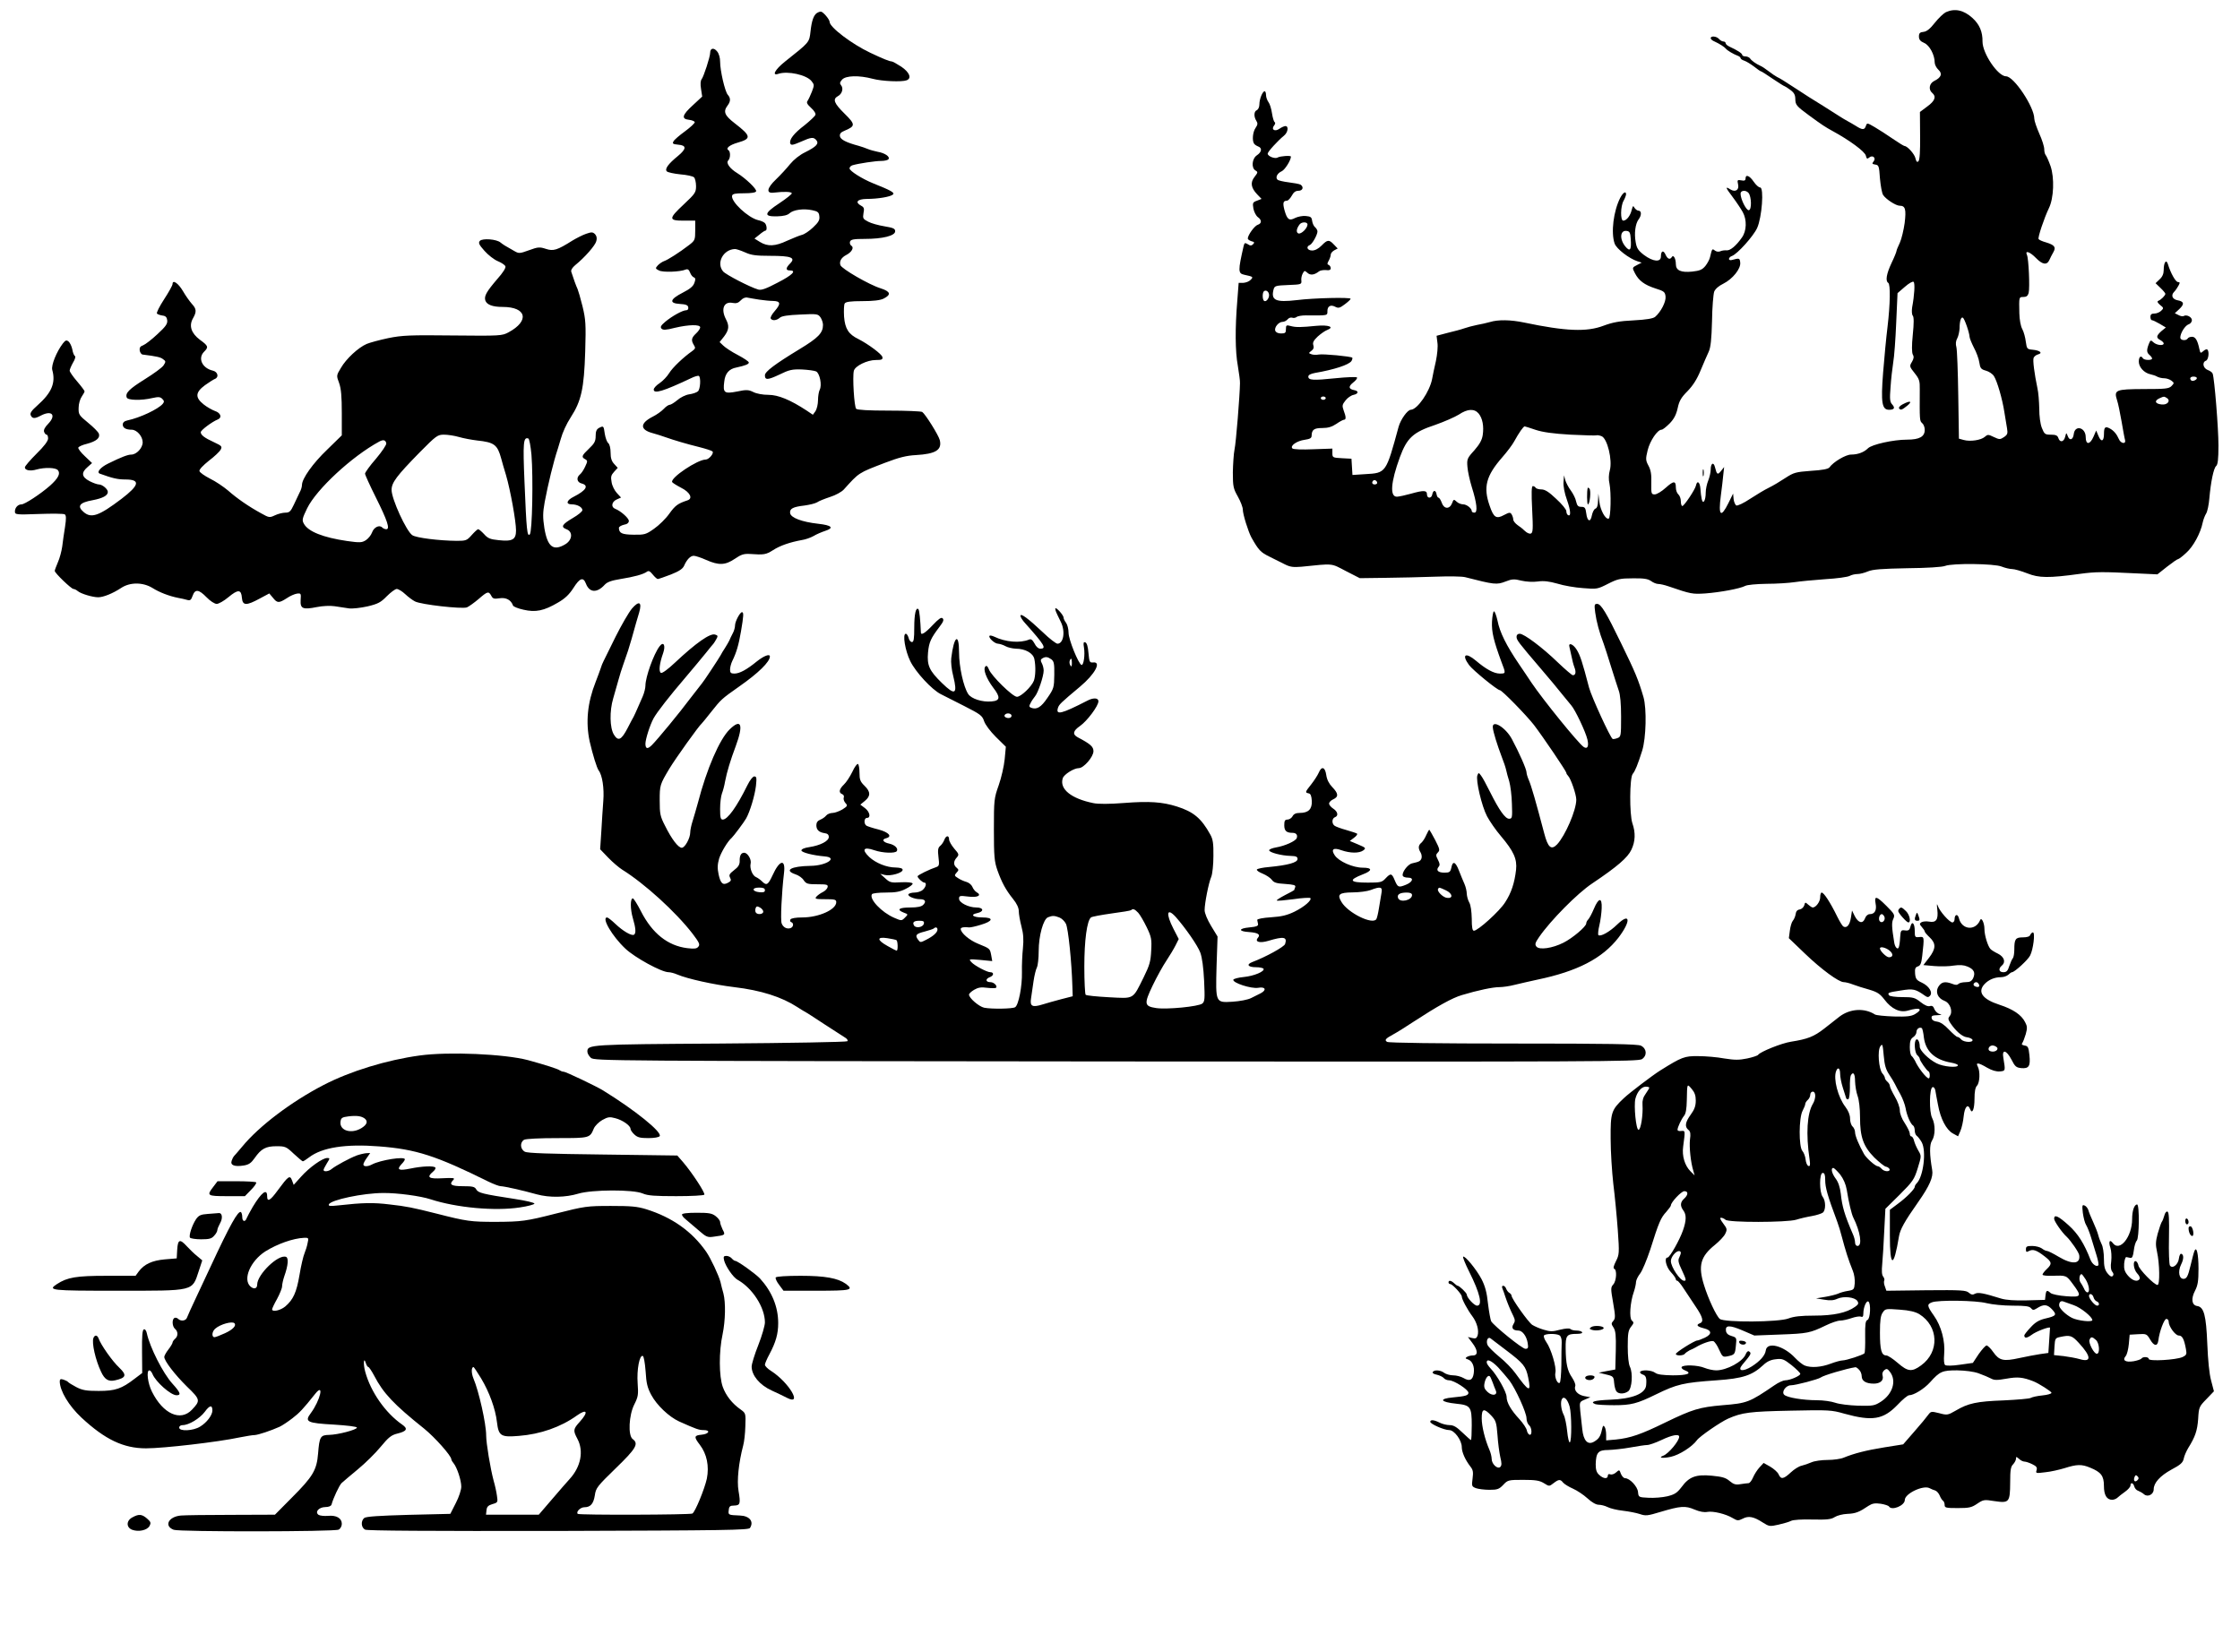 <?xml version="1.0" standalone="no"?>
<!DOCTYPE svg PUBLIC "-//W3C//DTD SVG 20010904//EN"
 "http://www.w3.org/TR/2001/REC-SVG-20010904/DTD/svg10.dtd">
<svg version="1.0" xmlns="http://www.w3.org/2000/svg"
 width="1350pt" height="996pt" viewBox="0 0 1350 996"
 preserveAspectRatio="xMidYMid meet">
<g transform="translate(0,996) scale(0.1,-0.1)"
fill="#000000" stroke="none">
<path d="M11728 9887 c-14 -7 -44 -35 -67 -64 -28 -36 -49 -53 -68 -55 -22 -2
-28 -8 -28 -28 0 -18 8 -29 32 -39 32 -14 63 -72 63 -118 0 -12 10 -32 22 -43
26 -24 18 -47 -25 -68 -30 -15 -36 -52 -12 -72 26 -22 17 -48 -30 -82 l-44
-33 1 -143 c1 -93 -2 -146 -10 -154 -8 -8 -13 -3 -18 18 -6 26 -48 73 -66 74
-4 0 -35 19 -70 43 -35 24 -84 56 -110 71 -45 26 -46 27 -53 6 -8 -24 -21 -24
-60 1 -16 10 -39 23 -50 29 -11 6 -32 18 -47 28 -42 27 -167 106 -186 117 -9
6 -44 28 -77 50 -75 49 -96 62 -115 71 -8 4 -31 19 -50 34 -19 15 -42 30 -50
33 -27 12 -55 32 -63 45 -4 6 -17 12 -27 12 -11 0 -20 4 -20 9 0 9 -29 28 -77
50 -13 6 -23 15 -23 21 0 5 -6 10 -14 10 -7 0 -19 7 -26 15 -14 17 -50 20 -50
5 0 -6 10 -15 23 -20 29 -13 60 -33 68 -43 8 -11 47 -34 72 -43 9 -3 17 -10
17 -14 0 -5 10 -12 23 -16 12 -4 38 -20 58 -35 20 -16 39 -29 42 -29 3 0 35
-20 71 -45 37 -25 69 -45 72 -45 2 0 18 -10 34 -22 23 -17 30 -30 30 -57 1
-33 7 -41 82 -96 79 -58 99 -71 143 -95 101 -55 194 -123 200 -148 5 -20 8
-22 21 -11 21 17 43 -4 25 -25 -10 -12 -8 -15 11 -18 21 -3 23 -9 28 -83 4
-44 12 -89 19 -100 17 -26 77 -65 100 -65 34 0 40 -21 30 -104 -6 -43 -19 -97
-29 -119 -11 -23 -20 -45 -20 -49 0 -5 -13 -38 -30 -73 -31 -66 -38 -109 -20
-120 14 -9 12 -127 -4 -263 -8 -64 -20 -190 -27 -279 -14 -180 -7 -223 36
-223 31 0 38 11 19 32 -14 15 -16 32 -10 105 3 49 11 115 16 148 6 33 14 141
18 239 l8 179 44 38 c25 22 48 35 53 30 9 -9 5 -79 -9 -154 -3 -21 -2 -43 4
-50 7 -8 7 -46 0 -114 -7 -68 -6 -108 0 -120 8 -13 6 -25 -5 -44 -16 -26 -15
-29 16 -68 28 -35 32 -47 31 -98 -1 -184 -1 -190 14 -203 9 -7 16 -25 16 -41
0 -41 -32 -59 -107 -59 -82 0 -212 -29 -235 -52 -24 -24 -61 -38 -102 -38 -32
0 -107 -44 -131 -78 -8 -9 -43 -16 -111 -20 -92 -7 -103 -10 -154 -43 -30 -20
-75 -47 -100 -59 -25 -12 -76 -43 -113 -67 -37 -25 -74 -42 -82 -40 -7 3 -15
21 -17 39 l-3 33 -28 -57 c-46 -93 -62 -77 -46 44 6 46 13 103 15 128 l5 45
-19 -24 c-20 -25 -25 -22 -36 22 -8 35 -26 26 -26 -14 0 -16 -7 -46 -15 -66
-8 -19 -15 -52 -15 -72 0 -48 -16 -75 -24 -40 -3 13 -7 42 -8 64 -3 40 -20 52
-27 18 -5 -24 -71 -123 -82 -123 -5 0 -9 13 -9 29 0 16 -7 34 -15 41 -8 7 -15
25 -15 41 0 42 -13 42 -61 -1 -24 -22 -54 -40 -66 -40 -21 0 -22 4 -21 69 2
51 -3 78 -17 104 -17 32 -18 40 -5 93 14 57 59 124 84 124 7 0 28 17 49 38 26
27 39 52 48 92 9 43 21 64 59 102 32 33 57 71 79 125 18 43 40 94 49 113 12
26 17 74 20 185 1 83 8 162 13 177 7 17 28 35 55 48 56 28 106 90 102 127 -3
28 -5 28 -50 16 -10 -3 -18 0 -18 6 0 6 8 15 18 18 33 12 130 120 152 169 29
64 42 244 18 244 -9 0 -26 16 -39 35 -25 37 -49 46 -49 19 0 -12 -7 -15 -26
-11 -23 4 -25 2 -19 -24 8 -34 -16 -49 -46 -31 -33 21 -31 13 13 -45 24 -32
51 -73 61 -91 26 -47 24 -114 -5 -154 -35 -50 -70 -79 -92 -77 -12 1 -29 -1
-39 -6 -10 -4 -23 -2 -32 5 -16 13 -17 11 -29 -40 -3 -14 -16 -38 -28 -53 -19
-23 -34 -29 -79 -34 -69 -7 -99 7 -99 45 0 34 -15 59 -24 43 -11 -18 -26 -13
-38 14 -13 29 -28 24 -28 -11 0 -36 -47 -32 -102 9 -35 27 -44 41 -50 77 -10
53 -2 111 17 137 19 24 19 53 0 53 -7 0 -18 8 -24 17 -8 15 -10 14 -17 -12 -8
-35 -31 -65 -51 -65 -18 0 -17 87 2 120 8 14 14 31 15 38 0 23 -18 12 -35 -20
-41 -80 -57 -210 -34 -276 11 -32 88 -91 138 -107 l25 -8 -27 -14 c-31 -16
-31 -16 -13 -51 23 -44 57 -69 121 -90 55 -17 60 -22 63 -50 3 -32 -29 -93
-63 -122 -12 -10 -53 -17 -129 -21 -86 -4 -127 -12 -181 -32 -102 -39 -227
-34 -480 19 -82 17 -156 18 -205 3 -19 -5 -55 -14 -80 -18 -25 -5 -58 -14 -75
-20 -16 -6 -61 -18 -99 -27 l-68 -18 5 -41 c4 -23 -1 -72 -9 -111 -9 -38 -19
-87 -23 -109 -15 -76 -88 -183 -128 -185 -20 0 -62 -59 -74 -103 -76 -279 -75
-278 -201 -285 l-77 -5 -3 49 -3 49 -57 3 c-56 3 -58 4 -58 31 l0 27 -116 -4
c-66 -3 -119 -1 -125 5 -16 16 28 46 74 52 33 5 42 10 42 26 1 35 15 45 64 45
35 0 58 7 85 25 20 14 41 25 46 25 13 0 13 17 -2 56 -10 28 -9 35 11 60 12 16
34 31 49 34 29 6 32 23 5 28 -36 7 -38 22 -8 46 17 13 27 27 23 31 -4 4 -63 2
-130 -5 -135 -14 -163 -12 -163 10 0 10 14 17 40 22 116 20 205 49 220 72 5 8
7 17 5 20 -9 8 -175 24 -202 19 -15 -3 -36 -2 -45 2 -17 6 -17 7 0 20 13 9 17
20 12 35 -5 15 2 28 26 51 19 17 44 35 58 40 46 18 8 32 -66 25 -91 -9 -123
-10 -155 -1 -25 7 -28 5 -28 -19 0 -22 -4 -26 -29 -26 -18 0 -31 6 -35 16 -8
20 20 54 44 54 10 0 23 7 30 15 7 9 20 13 28 10 8 -3 20 -1 26 4 7 6 32 10 57
10 134 -1 129 -2 129 26 0 30 20 41 49 25 18 -9 27 -6 56 16 19 14 35 29 35
33 0 10 -222 5 -325 -8 -128 -15 -157 -1 -139 66 6 20 13 22 88 25 78 3 81 4
79 26 -2 13 2 32 8 43 10 19 12 19 28 5 18 -17 42 -14 70 8 7 6 26 9 42 8 20
-3 29 1 29 11 0 9 -6 17 -12 20 -10 3 -10 9 0 26 6 11 12 27 12 36 0 8 9 19
21 26 l21 11 -23 24 c-29 31 -39 30 -74 -6 -19 -19 -39 -30 -57 -30 -29 0 -39
23 -14 33 15 6 46 62 46 82 0 7 -6 18 -14 25 -8 6 -16 24 -18 38 -3 23 -8 27
-38 30 -20 2 -49 -4 -65 -12 -36 -19 -48 -9 -64 48 -11 42 -8 56 14 56 8 0 21
14 30 30 11 21 23 30 40 30 27 0 34 23 13 37 -7 4 -39 10 -72 14 -32 4 -62 11
-67 16 -14 14 -1 39 26 51 19 9 55 66 55 88 0 8 -65 3 -79 -5 -16 -11 -61 7
-61 23 0 11 61 78 98 108 24 19 30 58 9 58 -7 0 -23 -7 -36 -16 -28 -20 -52
-5 -32 20 7 8 8 17 3 20 -5 3 -12 27 -16 53 -4 27 -13 57 -21 67 -8 11 -15 30
-15 43 0 13 -4 23 -8 23 -13 0 -32 -47 -32 -79 0 -16 -7 -31 -15 -35 -18 -6
-20 -39 -3 -65 9 -14 8 -23 -5 -42 -17 -24 -22 -76 -9 -95 4 -6 15 -13 25 -17
25 -9 21 -34 -8 -53 -30 -20 -35 -77 -8 -92 15 -9 14 -12 -6 -38 -27 -34 -22
-66 16 -106 l26 -27 -28 -11 c-25 -9 -27 -13 -21 -48 4 -20 16 -43 27 -51 24
-17 24 -38 -1 -46 -19 -6 -60 -62 -60 -83 0 -5 10 -12 22 -16 18 -4 20 -8 10
-18 -10 -10 -17 -10 -32 0 -17 10 -20 9 -25 -11 -34 -149 -34 -165 3 -173 55
-12 57 -13 39 -31 -9 -10 -29 -17 -44 -18 l-28 0 -8 -105 c-14 -167 -13 -309
3 -395 7 -44 14 -91 13 -105 -1 -73 -24 -361 -33 -400 -5 -25 -9 -87 -10 -138
0 -85 3 -97 30 -145 17 -30 30 -65 30 -78 0 -29 33 -134 52 -169 43 -76 55
-89 108 -115 30 -15 73 -36 94 -47 32 -16 51 -18 100 -14 196 20 175 22 267
-26 l84 -43 155 2 c85 1 220 4 300 7 80 3 161 2 180 -3 176 -45 190 -47 244
-26 38 15 52 16 95 5 30 -7 71 -9 100 -5 35 5 67 1 117 -13 38 -12 108 -24
155 -27 83 -7 87 -6 150 26 57 29 73 33 149 33 66 1 91 -3 110 -16 13 -10 33
-18 44 -18 11 0 38 -6 61 -14 137 -47 145 -48 223 -43 91 7 208 29 239 45 12
7 68 12 130 13 59 0 135 5 168 10 33 5 117 13 186 18 69 4 135 13 147 20 11 6
32 11 47 11 14 0 42 7 63 16 29 12 82 16 237 19 116 1 212 7 228 14 44 17 297
14 340 -4 20 -8 49 -15 63 -15 15 0 56 -12 92 -26 70 -28 128 -29 317 -3 96
13 138 13 338 3 l129 -6 58 46 c32 25 62 46 67 46 4 0 27 17 49 38 42 37 86
118 99 182 4 19 14 44 21 55 7 11 16 52 19 90 9 102 26 183 41 196 10 8 14 41
14 124 0 103 -24 403 -35 433 -2 7 -16 17 -30 22 -28 11 -35 47 -10 56 15 6
21 55 8 67 -3 4 -14 0 -24 -9 -17 -15 -18 -14 -24 12 -11 53 -24 74 -44 74
-11 0 -23 -4 -26 -10 -10 -16 -45 -12 -45 5 0 27 29 73 50 80 11 3 20 15 20
25 0 19 -32 36 -50 25 -5 -3 -19 -1 -31 6 l-22 11 27 25 c32 30 29 46 -10 53
-32 6 -42 30 -21 51 8 8 19 24 26 37 10 18 9 22 -3 22 -14 0 -44 53 -61 109
-10 31 -25 9 -25 -37 0 -22 -8 -41 -25 -56 l-24 -23 29 -28 c17 -16 30 -32 30
-36 0 -10 -26 -36 -42 -42 -9 -4 -6 -11 10 -25 22 -17 23 -20 7 -35 -9 -9 -27
-17 -41 -17 -17 0 -24 -5 -24 -20 0 -11 4 -20 9 -20 6 0 26 -10 47 -22 l37
-22 -27 -22 c-31 -28 -33 -40 -6 -54 11 -6 20 -15 20 -20 0 -16 -42 -11 -61 6
-17 16 -19 15 -29 -10 -14 -37 -13 -51 5 -66 8 -7 15 -16 15 -21 0 -12 -47
-11 -55 1 -12 20 -25 10 -25 -20 0 -33 32 -68 70 -76 14 -3 33 -9 42 -15 10
-5 28 -9 41 -9 13 0 32 -6 43 -14 18 -14 18 -15 1 -33 -16 -16 -36 -18 -168
-18 -170 -1 -180 -5 -160 -68 6 -17 18 -75 27 -127 9 -52 18 -103 21 -112 7
-27 -26 -22 -37 5 -13 30 -31 52 -56 65 -27 14 -34 7 -34 -34 0 -45 -17 -51
-33 -12 l-14 33 -16 -37 c-21 -49 -47 -51 -47 -3 0 59 -65 76 -72 19 -4 -35
-25 -43 -36 -13 -9 23 -9 23 -16 -4 -8 -32 -32 -36 -41 -7 -5 15 -15 20 -45
20 -35 0 -39 3 -54 40 -10 25 -16 71 -16 118 -1 42 -5 97 -11 122 -18 86 -29
169 -23 183 3 8 15 18 27 21 30 8 11 24 -33 28 -33 3 -35 5 -41 48 -3 25 -12
59 -21 76 -10 17 -17 57 -18 95 -2 100 -3 99 25 99 18 0 26 7 31 24 8 32 0
207 -10 229 -14 30 17 20 54 -18 39 -40 66 -45 81 -12 5 12 16 33 24 47 17 30
8 43 -44 59 -22 6 -42 15 -45 20 -6 9 34 128 62 186 30 61 34 184 10 254 -11
31 -24 60 -29 66 -5 5 -9 21 -9 36 0 15 -13 57 -30 94 -16 37 -30 77 -30 90 0
70 -123 255 -170 255 -49 0 -142 138 -142 209 1 59 -18 104 -61 143 -52 47
-105 59 -159 35z m-1190 -1090 c18 -22 20 -101 2 -104 -15 -3 -50 66 -50 100
0 20 32 23 48 4z m-2658 -190 c0 -23 -38 -60 -55 -54 -15 6 -12 29 8 55 13 16
47 15 47 -1z m1948 -86 c5 -68 -4 -81 -33 -46 -36 45 -31 99 9 93 17 -2 22
-11 24 -47z m-2180 -335 c4 -20 -16 -48 -29 -40 -11 6 -12 48 -2 58 11 10 28
1 31 -18z m4206 -193 c9 -26 16 -54 16 -62 0 -9 12 -38 26 -66 15 -27 30 -68
33 -90 5 -34 10 -41 39 -49 19 -5 41 -20 49 -33 19 -29 51 -138 63 -218 5 -33
12 -76 16 -97 5 -31 3 -38 -19 -53 -23 -15 -27 -15 -61 1 -33 16 -37 16 -54 1
-22 -20 -88 -30 -127 -19 l-29 8 -4 260 c-2 142 -7 273 -11 290 -6 21 -4 39 5
55 7 13 13 41 14 61 0 43 9 70 20 63 5 -3 15 -26 24 -52z m1386 -312 c0 -11
-26 -22 -34 -14 -12 12 -5 23 14 23 11 0 20 -4 20 -9z m-5250 -121 c0 -5 -7
-10 -15 -10 -8 0 -15 5 -15 10 0 6 7 10 15 10 8 0 15 -4 15 -10z m5069 1 c25
-16 4 -43 -31 -39 -39 4 -46 21 -16 36 29 13 30 14 47 3z m-4148 -93 c24 -29
33 -77 25 -131 -5 -31 -19 -55 -51 -92 -43 -47 -45 -53 -41 -100 2 -27 14 -81
26 -120 31 -98 37 -155 16 -155 -9 0 -16 4 -16 9 0 17 -31 41 -52 41 -12 0
-30 7 -39 16 -17 16 -19 15 -28 -10 -15 -37 -49 -35 -62 4 -6 17 -15 30 -19
30 -5 0 -10 9 -12 20 -2 12 -7 21 -13 21 -5 0 -11 -9 -13 -21 -4 -26 -32 -26
-32 0 0 25 -19 26 -97 4 -32 -9 -69 -17 -83 -18 -45 -2 -39 86 17 239 43 116
80 150 213 194 54 19 118 47 142 62 52 35 93 37 119 7z m344 -99 c42 -14 105
-23 210 -29 83 -4 153 -6 157 -4 3 2 17 0 30 -5 35 -13 67 -145 50 -206 -7
-25 -8 -56 -2 -80 11 -54 8 -208 -5 -211 -19 -6 -50 51 -56 101 l-6 50 -2 -43
c0 -27 -6 -45 -16 -48 -8 -3 -17 -21 -21 -40 -8 -45 -28 -38 -34 12 -4 33 -9
39 -30 39 -19 0 -25 7 -31 32 -3 18 -18 47 -31 65 -14 18 -29 47 -34 63 l-8
30 -3 -40 c-2 -24 6 -68 21 -109 23 -65 25 -103 5 -90 -5 3 -9 13 -9 23 0 10
-27 43 -61 74 -44 42 -68 57 -89 57 -16 0 -32 5 -35 10 -3 6 -11 10 -17 10 -8
0 -9 -42 -4 -140 6 -120 5 -141 -8 -146 -8 -3 -24 4 -35 15 -11 11 -31 27 -45
36 -14 10 -26 25 -26 34 0 9 -5 23 -10 31 -8 13 -14 12 -45 -4 -47 -26 -63
-16 -87 55 -40 113 -22 181 77 294 29 33 61 76 71 95 28 51 55 90 63 90 3 0
33 -10 66 -21z m-955 -320 c0 -5 -7 -9 -15 -9 -15 0 -20 12 -9 23 8 8 24 -1
24 -14z"/>
<path d="M9569 7020 c-6 -21 -5 -100 1 -100 12 0 20 84 9 95 -5 5 -10 7 -10 5z"/>
<path d="M4924 9882 c-20 -13 -32 -46 -39 -110 -8 -69 -4 -64 -155 -184 -60
-48 -80 -87 -39 -73 56 19 170 -6 200 -44 17 -21 17 -25 2 -64 -9 -23 -21 -48
-26 -55 -8 -10 -2 -21 21 -42 19 -17 30 -35 26 -43 -3 -8 -32 -35 -64 -61 -66
-50 -95 -88 -87 -111 5 -12 15 -10 62 10 65 29 78 30 95 10 17 -21 0 -39 -68
-73 -33 -16 -68 -44 -91 -72 -20 -25 -58 -66 -84 -91 -57 -54 -61 -87 -12 -80
59 7 105 6 107 -4 1 -5 -33 -32 -75 -60 -93 -61 -96 -81 -14 -79 39 1 64 7 76
19 24 21 84 29 136 18 34 -7 41 -13 43 -37 3 -22 -5 -36 -38 -67 -22 -21 -53
-42 -68 -45 -15 -4 -54 -20 -88 -35 -72 -34 -117 -36 -163 -8 l-34 21 29 23
c16 14 32 24 37 25 12 0 8 37 -5 47 -7 6 -24 13 -39 16 -61 15 -164 111 -157
147 3 12 19 15 72 15 43 0 71 4 73 12 5 13 -63 78 -113 109 -46 28 -70 62 -55
77 14 14 14 54 1 62 -18 11 7 31 55 45 85 24 83 40 -17 117 -61 47 -71 70 -43
107 19 25 19 45 1 65 -17 20 -46 145 -46 199 0 24 -7 49 -18 62 -20 25 -42 20
-42 -8 0 -25 -39 -143 -51 -159 -7 -8 -9 -30 -4 -59 l7 -46 -56 -52 c-65 -59
-71 -83 -24 -88 17 -2 33 -8 35 -14 2 -5 -24 -30 -58 -55 -33 -24 -65 -51 -70
-61 -8 -14 -3 -17 28 -20 52 -4 51 -25 -1 -68 -60 -49 -81 -79 -67 -93 6 -6
43 -14 82 -18 38 -3 75 -11 82 -18 6 -6 12 -30 12 -53 0 -38 -6 -46 -73 -109
-93 -87 -94 -99 -2 -99 l70 0 0 -59 c0 -57 -2 -61 -37 -88 -57 -44 -129 -90
-151 -97 -11 -4 -27 -15 -37 -25 -16 -18 -16 -20 6 -31 23 -13 127 -9 161 5
13 5 20 0 27 -18 5 -14 16 -27 23 -29 10 -4 11 -12 3 -33 -7 -21 -27 -37 -70
-59 -78 -40 -84 -64 -18 -68 36 -2 49 -7 51 -20 2 -11 -3 -18 -12 -18 -22 0
-85 -35 -126 -69 -27 -23 -32 -32 -23 -42 9 -9 26 -9 80 5 84 20 153 21 153 3
0 -8 -11 -24 -25 -37 -28 -26 -31 -41 -13 -70 11 -17 9 -22 -10 -36 -53 -37
-119 -100 -139 -133 -12 -20 -38 -47 -57 -60 -20 -13 -36 -30 -36 -39 0 -28
59 -10 224 68 22 11 43 17 48 14 13 -9 9 -81 -6 -93 -8 -7 -31 -15 -53 -18
-21 -3 -53 -19 -71 -35 -18 -15 -39 -28 -46 -28 -7 0 -23 -11 -36 -25 -13 -14
-43 -35 -65 -46 -79 -40 -80 -79 -1 -100 22 -6 57 -17 76 -24 54 -19 128 -41
205 -60 39 -10 74 -21 79 -26 11 -10 -21 -49 -41 -49 -49 0 -214 -110 -202
-136 2 -4 27 -20 54 -34 54 -27 73 -65 38 -76 -57 -19 -73 -30 -109 -80 -21
-30 -63 -71 -92 -91 -49 -35 -58 -37 -124 -36 -70 1 -87 9 -88 41 0 7 14 15
30 19 20 3 30 12 30 23 0 17 -49 60 -82 73 -27 10 -22 42 8 56 l27 12 -25 27
c-14 15 -29 44 -32 66 -6 32 -3 42 15 62 l22 24 -21 23 c-16 17 -22 36 -22 69
0 27 -6 50 -14 57 -8 6 -17 32 -21 56 -7 49 -7 50 -36 35 -14 -8 -19 -21 -19
-48 0 -31 -7 -45 -40 -76 -44 -42 -48 -51 -23 -64 15 -9 15 -12 0 -44 -9 -20
-23 -41 -32 -48 -23 -19 -18 -47 10 -54 46 -12 28 -42 -47 -80 -44 -22 -50
-46 -12 -46 33 0 64 -17 64 -35 0 -8 -26 -29 -57 -47 -66 -39 -75 -54 -39 -68
40 -15 36 -64 -6 -90 -73 -44 -108 -17 -127 96 -10 66 -10 92 2 159 20 106 53
243 79 320 5 17 13 44 18 60 10 37 34 90 60 130 64 99 80 174 87 395 5 166 3
194 -16 273 -12 49 -26 96 -30 105 -8 16 -27 69 -38 104 -3 10 6 25 24 40 58
47 121 119 127 145 5 17 2 31 -8 42 -14 13 -21 13 -53 2 -21 -7 -58 -26 -83
-41 -92 -58 -115 -65 -160 -50 -37 12 -47 12 -101 -8 -58 -21 -62 -21 -91 -4
-54 30 -66 38 -81 50 -24 21 -110 27 -125 10 -10 -12 -5 -23 28 -60 22 -25 58
-53 80 -62 22 -9 43 -23 46 -31 4 -9 -15 -39 -49 -77 -65 -76 -80 -102 -72
-129 9 -26 44 -39 105 -39 144 0 163 -84 35 -153 -39 -21 -49 -22 -335 -19
-260 3 -306 1 -390 -16 -52 -11 -111 -27 -130 -35 -51 -22 -124 -90 -155 -144
-28 -46 -28 -47 -11 -92 12 -34 16 -81 16 -181 l0 -134 -88 -86 c-86 -82 -152
-175 -152 -213 0 -11 -6 -31 -14 -45 -7 -15 -23 -48 -35 -74 -19 -41 -27 -48
-51 -48 -16 0 -44 -7 -63 -16 -32 -15 -35 -15 -83 12 -77 42 -147 91 -199 137
-27 23 -76 56 -109 72 -33 17 -62 37 -64 46 -2 9 22 34 57 62 33 25 65 55 71
67 10 19 6 23 -39 44 -59 27 -81 44 -81 61 0 12 68 63 103 77 27 11 17 40 -18
51 -16 6 -47 23 -67 39 -53 42 -51 73 7 116 25 18 52 35 60 38 26 10 18 43
-12 50 -65 15 -92 75 -53 114 28 28 26 35 -25 72 -53 40 -68 85 -41 131 22 39
20 56 -8 86 -13 15 -37 48 -53 76 -28 48 -63 72 -63 43 0 -8 -23 -49 -51 -92
-28 -43 -47 -81 -43 -86 5 -5 20 -10 34 -12 18 -2 26 -10 28 -29 2 -21 -9 -37
-59 -83 -34 -32 -73 -62 -86 -67 -18 -6 -23 -15 -21 -31 2 -13 10 -24 18 -25
87 -11 108 -16 123 -28 17 -12 17 -15 3 -37 -8 -13 -59 -50 -112 -83 -96 -60
-120 -84 -110 -111 6 -17 88 -19 155 -3 36 8 47 7 59 -5 12 -12 13 -18 3 -30
-27 -32 -137 -84 -213 -100 -19 -4 -28 -13 -28 -25 0 -20 19 -31 54 -31 31 0
66 -40 66 -76 0 -34 -37 -74 -69 -74 -20 0 -58 -14 -139 -54 -47 -23 -72 -53
-50 -61 77 -28 108 -35 154 -35 92 0 85 -34 -24 -117 -136 -103 -182 -119
-228 -79 -41 35 -25 57 54 71 62 12 92 28 92 50 0 17 -33 45 -54 45 -9 0 -35
9 -56 20 -48 25 -52 51 -12 85 l27 24 -43 41 c-24 22 -42 46 -40 52 2 6 26 17
52 23 56 15 81 35 72 61 -4 11 -33 40 -65 66 -55 45 -58 50 -57 90 0 24 9 54
19 68 9 13 17 28 17 31 0 4 -20 31 -45 60 -25 29 -45 58 -45 65 0 7 9 28 20
48 12 19 17 37 12 40 -6 3 -13 21 -16 40 -4 19 -14 40 -22 47 -13 11 -19 9
-35 -11 -38 -50 -71 -131 -64 -159 22 -79 -3 -138 -91 -216 -33 -29 -44 -45
-39 -57 9 -22 24 -23 61 -3 67 35 95 3 45 -49 -21 -21 -29 -38 -25 -49 3 -9
10 -17 15 -17 5 0 9 -10 9 -23 0 -15 -24 -47 -70 -92 -38 -38 -70 -75 -70 -82
0 -18 32 -24 70 -13 50 14 116 12 129 -4 17 -20 2 -49 -47 -93 -58 -51 -153
-113 -172 -113 -22 0 -40 -20 -40 -43 0 -19 7 -20 144 -15 80 3 150 2 156 -2
9 -6 10 -24 2 -76 -6 -38 -14 -91 -17 -119 -4 -27 -15 -70 -26 -94 -10 -24
-19 -47 -19 -52 0 -13 100 -109 113 -109 6 0 18 -6 26 -13 19 -16 89 -37 123
-37 31 0 88 23 138 56 54 36 132 35 189 0 41 -26 100 -49 156 -60 17 -3 40 -8
53 -12 18 -5 24 -1 33 25 15 42 37 39 84 -9 22 -23 49 -40 61 -40 12 0 44 18
70 40 59 49 78 48 82 -3 4 -48 26 -49 107 -5 l58 31 22 -26 c26 -33 36 -33 83
-3 20 14 48 26 62 28 24 3 25 1 22 -39 -3 -52 13 -59 98 -42 34 7 80 9 107 5
27 -4 65 -10 86 -13 21 -3 71 3 112 12 63 15 80 24 116 61 24 24 51 44 60 44
10 0 33 -14 51 -31 18 -17 45 -37 59 -44 35 -19 283 -47 313 -36 12 5 44 28
70 50 54 47 61 49 77 20 9 -18 17 -20 50 -15 39 6 69 -10 81 -44 2 -6 30 -18
63 -25 73 -17 123 -7 208 43 42 24 68 49 93 88 38 60 59 68 75 27 21 -56 67
-59 114 -7 15 16 40 25 95 34 81 13 137 28 159 44 10 8 19 3 35 -17 12 -15 26
-27 30 -27 5 0 40 12 79 27 51 20 72 35 80 53 16 37 38 60 58 60 10 0 44 -11
75 -25 77 -34 115 -32 173 7 38 26 54 31 91 29 85 -6 96 -4 139 23 43 28 103
48 174 61 21 3 52 14 70 24 18 11 49 24 70 31 56 18 40 34 -42 43 -98 11 -165
36 -169 64 -4 27 17 38 87 46 29 4 63 12 75 19 11 8 47 22 80 33 32 10 68 30
81 44 94 104 86 99 250 162 84 32 128 43 185 46 120 7 158 31 144 90 -8 31
-87 157 -106 170 -7 4 -97 8 -200 8 -125 0 -191 4 -198 11 -12 12 -23 193 -14
229 7 29 80 65 132 65 36 0 43 3 40 18 -3 17 -85 78 -144 108 -60 29 -81 62
-87 135 -2 37 -1 73 4 80 6 10 35 14 106 14 66 0 108 5 128 15 48 24 42 43
-17 62 -69 21 -236 118 -243 140 -8 23 6 46 35 61 33 17 49 45 31 56 -8 5 -11
16 -8 25 5 13 23 16 89 16 108 0 183 19 183 46 0 16 -11 21 -65 30 -36 6 -80
18 -98 28 -31 16 -33 20 -28 51 6 28 3 36 -14 45 -39 21 -24 40 33 41 69 0
145 13 159 27 11 11 -12 24 -122 68 -66 27 -140 74 -140 89 0 8 8 16 18 19 37
11 138 26 173 26 21 0 41 5 44 11 10 15 -23 37 -65 44 -19 4 -46 11 -60 17
-14 6 -38 14 -55 19 -75 20 -110 38 -113 58 -2 15 5 24 30 34 64 27 64 37 -2
102 -63 62 -73 87 -41 105 26 13 36 47 20 66 -9 11 -8 18 6 34 22 25 103 27
185 5 56 -15 175 -20 204 -9 32 12 18 48 -32 82 -26 17 -53 32 -59 32 -12 0
-50 15 -128 52 -112 53 -245 154 -245 186 0 15 -40 62 -53 62 -7 0 -17 -4 -23
-8z m-434 -1443 c37 -17 65 -21 152 -21 126 0 155 -11 120 -46 -27 -27 -28
-42 -2 -42 43 0 16 -28 -74 -74 -70 -37 -99 -47 -117 -41 -51 15 -195 90 -211
109 -43 51 1 133 72 135 8 0 35 -9 60 -20z m85 -285 c28 -4 65 -8 84 -8 46 -1
48 -17 11 -60 -17 -19 -29 -40 -25 -46 9 -15 36 -12 55 5 11 10 48 16 123 19
101 5 107 4 122 -17 8 -12 15 -32 15 -45 0 -49 -28 -78 -142 -147 -148 -90
-208 -135 -208 -157 0 -30 17 -29 87 4 59 29 77 33 136 31 37 -2 76 -7 86 -12
22 -12 36 -83 21 -111 -5 -10 -10 -38 -10 -62 0 -24 -7 -53 -15 -66 l-16 -22
-37 25 c-99 65 -172 95 -231 95 -34 0 -72 7 -91 17 -29 14 -41 15 -98 3 -77
-15 -86 -8 -77 60 5 49 29 77 74 85 51 11 75 20 74 30 0 6 -30 26 -66 45 -37
19 -76 45 -88 57 l-22 21 27 34 c30 40 32 64 11 104 -32 62 -12 109 41 98 22
-4 34 0 49 16 12 13 27 19 40 16 11 -2 43 -8 70 -12z m-1809 -828 c27 -8 76
-17 109 -21 104 -11 123 -25 146 -110 4 -16 17 -61 29 -100 26 -89 60 -277 60
-332 0 -55 -21 -68 -104 -59 -51 5 -66 11 -88 36 -15 16 -31 30 -36 30 -5 0
-22 -16 -39 -35 -29 -33 -35 -35 -90 -35 -107 1 -244 18 -268 34 -36 24 -125
218 -125 273 0 44 30 84 169 226 100 101 108 107 147 107 22 0 63 -6 90 -14z
m437 -107 c11 -137 5 -465 -10 -480 -16 -16 -20 24 -32 316 -10 239 -7 272 23
262 6 -2 14 -45 19 -98z m-875 69 c2 -9 -26 -50 -62 -93 -37 -42 -66 -83 -66
-90 0 -7 29 -71 65 -143 70 -140 87 -192 63 -192 -8 0 -19 5 -25 11 -17 17
-50 1 -61 -31 -6 -16 -22 -36 -37 -46 -24 -15 -35 -16 -113 -5 -144 21 -236
57 -261 105 -12 21 -9 32 20 92 56 115 270 313 434 402 25 14 39 10 43 -10z"/>
<path d="M11467 7523 c-15 -8 -25 -18 -22 -24 9 -13 17 -11 50 16 33 27 17 32
-28 8z"/>
<path d="M10262 7110 c0 -19 2 -27 5 -17 2 9 2 25 0 35 -3 9 -5 1 -5 -18z"/>
<path d="M3808 6291 c-19 -23 -63 -99 -98 -169 -34 -70 -67 -136 -72 -146 -6
-11 -14 -31 -18 -45 -5 -14 -18 -51 -30 -81 -50 -126 -61 -244 -36 -360 18
-78 43 -159 54 -174 22 -28 34 -108 28 -183 -3 -43 -9 -126 -12 -185 l-7 -107
49 -51 c27 -28 65 -60 84 -72 135 -84 322 -254 424 -386 40 -53 46 -65 35 -78
-10 -13 -24 -14 -68 -9 -117 15 -210 89 -278 222 -22 43 -44 78 -49 78 -16 0
-16 -64 0 -119 18 -61 20 -92 7 -100 -14 -9 -67 22 -112 65 -22 21 -45 39 -50
39 -36 0 31 -114 110 -188 57 -54 218 -142 260 -142 11 0 35 -6 53 -14 61 -26
219 -61 343 -76 161 -19 286 -59 380 -120 17 -11 36 -23 42 -26 7 -3 62 -38
122 -78 60 -39 117 -76 127 -82 11 -7 15 -16 11 -20 -5 -5 -349 -11 -765 -14
-794 -5 -802 -6 -802 -49 0 -10 9 -26 21 -37 21 -19 89 -19 3165 -22 2913 -2
3146 -1 3170 14 32 22 29 63 -6 81 -19 10 -192 13 -770 13 -449 0 -751 4 -760
10 -18 11 -10 20 40 47 19 10 73 44 120 75 141 92 232 143 290 160 96 29 187
48 226 48 21 0 63 6 93 14 31 8 92 21 136 31 241 50 392 128 489 253 77 101
72 156 -8 79 -45 -44 -101 -75 -113 -63 -3 3 -1 30 6 58 7 29 13 76 14 103 3
67 -18 66 -47 -3 -12 -29 -28 -58 -34 -64 -7 -7 -12 -17 -12 -24 0 -19 -83
-89 -137 -116 -67 -34 -145 -45 -163 -24 -11 14 -8 23 16 58 69 100 231 264
320 323 152 102 214 156 236 203 24 50 26 103 6 160 -18 55 -17 274 2 297 15
18 30 55 57 140 24 77 28 253 8 323 -31 105 -48 147 -136 327 -88 182 -120
235 -143 235 -17 0 -18 -5 -12 -52 7 -53 25 -121 51 -188 7 -19 27 -82 45
-140 18 -58 39 -122 46 -143 9 -24 14 -80 14 -158 0 -115 -1 -120 -22 -128
-13 -5 -26 -7 -29 -5 -15 9 -127 254 -142 309 -41 157 -53 193 -74 228 -22 36
-53 47 -44 16 2 -8 7 -32 12 -54 4 -22 12 -53 18 -68 11 -29 7 -47 -10 -47 -5
0 -46 35 -90 77 -94 91 -204 173 -230 173 -12 0 -19 -7 -19 -18 0 -20 10 -33
145 -191 50 -58 108 -128 130 -156 22 -27 47 -58 55 -67 23 -26 86 -158 97
-205 10 -42 0 -61 -23 -45 -33 23 -243 282 -314 387 -18 28 -52 77 -74 110
-78 115 -117 193 -131 265 -7 30 -16 55 -21 55 -5 0 -10 -28 -12 -62 -3 -62
10 -115 57 -243 27 -70 27 -70 -10 -70 -35 0 -83 26 -143 77 -64 54 -89 38
-42 -26 23 -31 170 -151 185 -151 13 0 161 -152 206 -210 55 -72 195 -279 195
-288 0 -5 5 -13 11 -19 16 -16 49 -112 49 -143 0 -64 -67 -218 -116 -270 -35
-36 -55 -18 -77 66 -52 197 -77 284 -93 322 -8 18 -14 39 -14 47 0 18 -44 118
-88 200 -38 71 -120 120 -115 70 2 -28 28 -109 53 -175 12 -30 24 -66 27 -80
3 -14 11 -45 19 -70 7 -25 15 -85 16 -135 3 -83 2 -90 -17 -90 -23 0 -59 50
-114 160 -22 44 -46 89 -55 100 -14 19 -15 19 -22 2 -11 -29 26 -186 58 -247
16 -30 53 -84 84 -120 77 -91 98 -138 91 -203 -9 -79 -29 -140 -66 -196 -33
-53 -164 -171 -188 -171 -9 0 -13 19 -13 73 -1 43 -6 82 -15 97 -8 14 -14 37
-15 52 0 15 -6 42 -14 60 -8 18 -23 54 -33 80 -21 55 -38 61 -46 18 -6 -26
-11 -30 -41 -30 -39 0 -53 14 -36 35 9 10 8 20 -4 43 -13 25 -13 31 0 44 13
13 11 21 -16 74 -17 32 -33 60 -35 62 -2 3 -10 -11 -18 -29 -8 -19 -21 -40
-30 -48 -20 -16 -21 -34 -5 -60 6 -10 8 -26 5 -35 -7 -17 -13 -20 -57 -30 -27
-6 -65 -59 -55 -76 3 -6 17 -10 31 -10 37 0 29 -26 -13 -43 -45 -18 -49 -16
-68 29 -17 41 -24 42 -55 9 -21 -23 -31 -25 -106 -25 -111 0 -120 15 -30 50
58 22 58 40 -1 40 -59 0 -145 38 -169 75 -24 36 -8 48 41 30 52 -18 106 -19
131 -1 18 14 16 16 -31 36 l-50 21 25 19 c14 10 22 21 19 25 -4 3 -33 13 -65
22 -33 9 -65 21 -71 26 -18 13 -16 44 2 51 23 8 18 34 -10 52 -14 9 -25 23
-25 30 0 8 11 20 25 26 33 15 32 35 -6 74 -20 21 -32 45 -36 73 -7 48 -28 55
-45 14 -7 -16 -27 -47 -45 -70 -38 -48 -39 -50 -16 -55 12 -2 17 -15 19 -46 2
-49 -20 -72 -73 -72 -22 0 -36 -6 -43 -20 -6 -11 -20 -20 -30 -20 -16 0 -20
-7 -20 -34 0 -34 13 -46 50 -46 22 0 32 -13 25 -32 -7 -18 -71 -47 -125 -56
-22 -4 -41 -11 -41 -17 -1 -13 75 -33 129 -34 34 -1 42 -5 42 -19 0 -21 -58
-37 -172 -48 -37 -3 -70 -10 -73 -15 -3 -5 12 -16 35 -25 22 -9 47 -26 55 -37
12 -17 28 -22 80 -25 53 -4 65 -7 61 -19 -3 -8 -6 -16 -6 -18 0 -1 -25 -15
-55 -30 -30 -16 -53 -30 -50 -33 2 -3 47 1 100 8 52 8 98 10 102 7 11 -12 -36
-53 -95 -82 -43 -21 -77 -30 -142 -34 -48 -3 -84 -10 -83 -16 1 -6 3 -17 5
-25 2 -11 -10 -16 -52 -20 -67 -6 -68 -24 -3 -28 56 -4 72 -15 53 -36 -19 -24
14 -32 64 -17 93 28 115 24 101 -19 -5 -17 -116 -78 -198 -109 -38 -15 -25
-31 23 -31 21 0 41 -4 45 -9 9 -16 -57 -44 -119 -50 -33 -3 -61 -11 -63 -16
-6 -19 108 -56 150 -49 43 8 53 -13 15 -33 -13 -6 -39 -19 -58 -29 -20 -10
-67 -19 -112 -22 -103 -6 -102 -8 -96 217 l6 176 -39 64 c-23 38 -39 77 -39
95 0 41 24 164 40 201 7 17 13 73 13 125 1 76 -3 102 -19 130 -54 98 -101 137
-202 169 -86 27 -164 33 -317 21 -88 -7 -157 -7 -185 -1 -134 27 -206 85 -185
150 7 23 67 61 97 61 29 0 88 68 88 102 0 27 -17 43 -95 84 -33 18 -28 39 14
68 43 30 111 121 111 149 0 21 -31 23 -68 3 -156 -80 -190 -88 -176 -43 7 21
16 30 133 128 91 76 131 152 79 146 -21 -2 -23 3 -28 57 -3 39 -10 61 -19 64
-11 4 -13 -3 -8 -32 7 -43 -2 -108 -15 -104 -18 6 -78 153 -78 194 0 22 -7 49
-15 60 -8 10 -15 24 -15 31 0 16 -50 70 -50 54 0 -11 4 -20 33 -79 29 -57 17
-132 -20 -132 -8 0 -48 30 -87 68 -88 83 -136 119 -136 100 0 -7 12 -27 28
-44 117 -131 131 -154 92 -154 -12 0 -26 12 -35 31 -12 22 -21 29 -33 24 -54
-23 -143 -15 -209 17 -13 6 -26 9 -29 6 -10 -10 30 -48 51 -48 11 -1 31 -7 45
-15 14 -8 42 -14 62 -15 57 0 105 -27 112 -63 9 -44 7 -102 -3 -130 -14 -36
-78 -97 -102 -97 -26 0 -154 126 -169 165 -8 20 -14 25 -21 18 -16 -16 5 -72
47 -128 45 -58 42 -79 -11 -83 -56 -5 -121 16 -140 45 -28 43 -55 163 -55 251
0 122 -31 99 -47 -35 -3 -23 2 -71 12 -108 27 -110 12 -120 -68 -42 -76 74
-91 106 -84 184 6 63 17 86 70 156 22 29 27 41 18 50 -8 8 -23 -2 -60 -41 -45
-48 -71 -64 -71 -44 -3 73 -9 135 -15 140 -15 15 -25 -29 -25 -110 0 -69 -3
-88 -14 -88 -8 0 -17 11 -20 25 -4 14 -11 25 -17 25 -21 0 -4 -102 27 -165 32
-66 130 -172 184 -199 19 -10 83 -42 142 -72 96 -49 108 -57 119 -91 7 -21 37
-61 71 -95 l60 -59 -7 -75 c-4 -41 -20 -112 -36 -157 -28 -79 -29 -89 -29
-267 0 -163 3 -193 21 -245 26 -73 50 -118 94 -173 23 -28 35 -54 35 -74 0
-16 7 -58 16 -92 12 -45 14 -79 9 -131 -4 -38 -7 -104 -6 -145 2 -83 -20 -198
-41 -211 -15 -10 -142 -12 -187 -3 -31 7 -91 58 -91 79 0 6 14 19 31 29 24 14
42 17 78 12 26 -3 50 -3 54 0 10 11 -13 34 -34 34 -29 0 -32 19 -4 30 25 9 27
30 3 30 -20 0 -95 40 -113 60 -18 20 -18 20 53 14 l72 -7 -6 34 c-8 42 -7 41
-78 70 -53 21 -106 66 -106 90 0 9 22 13 50 9 8 -1 40 6 72 16 74 22 78 44 9
44 -57 0 -77 17 -32 26 43 9 40 34 -4 34 -48 0 -105 29 -105 53 0 18 5 19 54
13 57 -8 86 7 52 26 -9 5 -21 20 -26 33 -5 12 -21 25 -35 29 -15 4 -38 14 -51
23 -23 14 -23 17 -9 33 14 15 14 18 0 30 -20 16 -19 39 1 61 15 17 14 21 -15
54 -17 20 -31 45 -31 55 0 27 -19 25 -29 -3 -5 -13 -16 -29 -25 -36 -13 -11
-15 -25 -10 -67 6 -47 4 -54 -12 -60 -40 -13 -114 -49 -114 -56 0 -10 30 -38
41 -38 15 0 10 -26 -9 -43 -10 -10 -33 -17 -50 -17 -17 0 -34 -5 -37 -10 -7
-12 36 -30 70 -30 31 0 39 -14 19 -34 -11 -11 -34 -16 -80 -16 -67 0 -83 -13
-37 -31 27 -10 27 -10 7 -30 -20 -20 -21 -20 -65 -1 -76 33 -152 113 -134 142
3 6 41 10 83 10 61 0 88 5 122 23 25 12 43 27 40 32 -3 6 -33 9 -70 7 -60 -4
-68 -1 -95 24 l-30 27 28 -7 c34 -8 107 12 107 31 0 9 -14 13 -42 14 -54 0
-120 27 -159 63 -48 46 -35 64 31 41 49 -17 126 -20 135 -5 10 16 -13 38 -46
45 -37 8 -47 25 -20 32 41 10 19 36 -44 53 -33 8 -66 19 -73 23 -17 11 -15 47
3 47 25 0 17 37 -12 59 l-28 21 28 23 c35 29 34 55 -3 91 -25 24 -30 37 -30
77 0 26 -4 50 -9 54 -5 3 -21 -18 -34 -47 -14 -29 -37 -64 -51 -77 -29 -28
-33 -49 -10 -58 8 -3 13 -12 9 -21 -3 -8 2 -23 10 -32 15 -16 13 -19 -18 -39
-19 -11 -46 -21 -59 -21 -14 0 -32 -7 -39 -16 -7 -9 -23 -20 -36 -25 -15 -6
-23 -17 -23 -33 0 -28 16 -43 50 -48 17 -2 25 -9 25 -23 0 -25 -52 -51 -117
-61 -29 -4 -48 -12 -48 -20 0 -12 69 -30 140 -36 83 -7 11 -56 -85 -57 -118
-2 -162 -27 -91 -51 19 -6 42 -22 50 -36 15 -21 23 -24 82 -24 57 0 65 -2 62
-17 -2 -10 -15 -23 -29 -30 -15 -7 -32 -20 -39 -28 -11 -13 -4 -15 54 -15 57
0 66 -2 66 -18 0 -45 -106 -92 -205 -92 -39 0 -67 -5 -71 -12 -4 -6 -2 -14 4
-16 17 -5 15 -29 -3 -36 -22 -8 -45 4 -54 28 -8 20 0 185 14 303 11 88 -26 82
-69 -13 -27 -58 -36 -64 -64 -36 -10 10 -26 21 -35 25 -22 8 -40 54 -33 82 6
24 -18 65 -39 65 -19 0 -28 -17 -27 -51 0 -20 -8 -35 -34 -54 -28 -22 -32 -29
-24 -45 8 -15 6 -21 -11 -30 -32 -18 -46 -6 -58 49 -8 38 -7 60 3 96 12 38 52
105 76 125 11 10 75 95 87 117 23 41 52 137 59 196 5 48 4 57 -10 57 -9 0 -26
-22 -41 -52 -65 -132 -120 -208 -149 -208 -13 0 -16 12 -16 64 0 36 5 77 11
93 6 15 15 48 19 73 11 57 32 127 64 212 48 130 34 170 -36 102 -61 -59 -139
-239 -192 -444 -10 -36 -24 -85 -32 -110 -8 -25 -14 -55 -14 -67 0 -35 -32
-93 -51 -93 -21 0 -61 52 -101 133 -29 56 -32 71 -32 152 0 92 1 96 59 193 37
61 176 256 195 272 3 3 29 34 57 70 59 74 60 76 168 152 116 81 185 149 185
181 0 18 -36 4 -79 -30 -61 -50 -104 -73 -135 -73 -21 0 -26 5 -26 24 0 13 6
37 14 53 24 49 38 95 52 178 16 93 17 115 6 115 -12 0 -42 -56 -42 -80 0 -12
-6 -34 -14 -48 -8 -15 -17 -34 -20 -42 -4 -8 -15 -28 -26 -45 -11 -16 -23 -37
-27 -45 -11 -20 -106 -164 -113 -170 -3 -3 -34 -43 -70 -90 -64 -86 -197 -247
-231 -281 -26 -26 -39 -24 -39 9 1 29 27 111 49 152 21 38 96 134 191 245 47
55 103 123 125 150 22 28 42 52 45 55 3 3 10 15 17 27 11 19 10 23 -7 28 -30
10 -115 -50 -244 -171 -38 -36 -74 -63 -82 -60 -15 6 -10 56 13 120 16 47 2
72 -22 40 -35 -46 -85 -185 -85 -237 0 -14 -7 -43 -16 -64 -9 -21 -24 -54 -32
-73 -8 -19 -19 -42 -23 -50 -5 -8 -21 -39 -36 -68 -38 -73 -57 -82 -83 -40
-25 41 -27 142 -4 219 8 30 22 79 31 109 8 30 21 71 28 90 27 76 37 107 52
160 26 94 32 114 45 157 19 65 0 75 -44 24z m2528 -305 c16 -12 19 -26 18 -94
-1 -76 -3 -83 -41 -138 -39 -58 -65 -73 -99 -60 -12 5 -13 10 -3 28 6 13 19
31 27 41 18 21 52 121 52 155 0 13 -5 33 -11 44 -9 16 -8 23 2 29 20 12 32 11
55 -5z m124 -23 c0 -21 -3 -24 -9 -14 -5 8 -7 20 -4 28 8 21 13 15 13 -14z
m-365 -312 c3 -5 1 -13 -5 -16 -15 -9 -43 3 -35 15 8 13 32 13 40 1z m-1485
-1057 c0 -11 -8 -14 -32 -12 -46 4 -49 28 -4 28 26 0 36 -4 36 -16z m3716 -16
c-3 -18 -10 -59 -15 -90 -5 -32 -12 -62 -16 -68 -22 -36 -171 37 -210 103 -28
46 -15 57 67 58 40 0 89 7 108 14 60 23 73 20 66 -17z m389 15 c40 -19 44 -50
6 -45 -24 2 -63 41 -54 54 6 11 7 10 48 -9z m-205 -28 c0 -32 -73 -48 -84 -18
-8 21 10 33 52 33 21 0 32 -5 32 -15z m-3910 -100 c0 -17 -36 -20 -45 -5 -4 6
-4 18 -1 26 4 12 10 13 26 4 11 -6 20 -17 20 -25z m2260 -7 c11 -12 34 -52 51
-87 28 -58 31 -73 27 -141 -3 -64 -9 -87 -45 -160 -68 -137 -55 -129 -210
-121 -73 4 -136 10 -140 15 -4 4 -8 80 -8 169 0 160 16 277 40 297 6 5 61 15
124 24 62 8 115 17 118 20 11 11 22 6 43 -16z m226 -25 c59 -67 132 -172 148
-215 11 -30 19 -90 23 -170 5 -109 4 -125 -11 -137 -22 -18 -214 -37 -279 -27
-71 11 -73 25 -20 136 25 52 62 119 83 150 20 30 45 72 55 92 l19 38 -32 62
c-47 92 -40 130 14 71z m-702 -3 c14 -5 32 -22 40 -38 14 -27 35 -232 39 -377
l2 -60 -70 -18 c-38 -10 -88 -24 -110 -31 -64 -20 -79 -12 -71 37 3 23 10 70
15 103 5 34 14 71 20 82 6 12 11 56 11 99 0 93 28 193 56 204 27 11 39 10 68
-1z m-816 -37 c-4 -22 -47 -30 -59 -12 -12 20 -1 29 32 29 24 0 30 -4 27 -17z
m82 -36 c0 -17 -25 -40 -69 -62 -33 -17 -35 -17 -48 1 -20 27 -12 36 40 49 26
7 50 15 54 18 11 11 23 8 23 -6z m-247 -64 c8 -5 10 -63 1 -63 -3 0 -28 12
-55 28 -65 36 -66 57 -1 47 26 -4 50 -9 55 -12z"/>
<path d="M10970 4552 c0 -27 -26 -62 -45 -62 -5 0 -17 8 -27 17 -18 16 -19 16
-24 -4 -4 -12 -16 -23 -28 -25 -14 -2 -22 -11 -24 -28 -2 -14 -10 -32 -17 -40
-7 -8 -15 -35 -18 -60 l-6 -45 97 -93 c100 -96 204 -172 234 -172 10 0 35 -6
55 -14 21 -8 65 -22 98 -31 50 -15 65 -25 92 -60 43 -57 94 -81 143 -66 71 21
93 9 41 -22 -23 -13 -49 -16 -127 -14 -55 2 -106 7 -114 12 -64 41 -151 35
-214 -13 -19 -15 -61 -48 -93 -73 -61 -47 -97 -62 -199 -78 -58 -9 -186 -61
-198 -79 -3 -5 -33 -15 -66 -22 -49 -10 -74 -10 -138 0 -42 8 -113 14 -157 14
-83 1 -99 -5 -230 -87 -46 -29 -183 -133 -218 -166 -76 -71 -81 -87 -80 -245
0 -78 8 -199 16 -271 9 -71 21 -196 27 -278 10 -142 9 -149 -11 -189 -14 -28
-18 -43 -10 -46 17 -6 13 -73 -6 -94 -16 -18 -16 -25 -1 -111 14 -81 14 -94 1
-109 -13 -14 -13 -19 2 -41 12 -20 15 -47 13 -138 l-3 -114 -50 -9 -50 -10 45
-11 c43 -10 45 -13 48 -50 2 -22 8 -45 14 -52 14 -17 48 -16 71 1 23 18 29
109 10 148 -8 16 -13 64 -13 121 0 79 3 98 20 120 17 21 18 26 5 37 -17 14
-11 110 12 174 7 21 13 48 13 60 1 11 12 34 25 50 13 17 40 82 61 145 51 163
64 192 96 226 15 17 28 35 28 39 0 19 63 86 81 86 25 0 24 -22 -1 -45 -24 -21
-25 -44 -5 -71 19 -25 19 -60 -2 -120 -20 -58 -80 -164 -93 -164 -22 0 -9 -57
20 -88 17 -18 30 -37 30 -43 0 -5 4 -9 9 -9 4 0 22 -21 39 -48 17 -26 49 -74
71 -107 43 -63 51 -92 26 -101 -25 -10 -17 -20 22 -30 50 -12 53 -35 8 -57
-20 -9 -40 -17 -46 -17 -16 0 -129 -71 -129 -81 0 -13 48 -11 55 2 4 5 17 14
28 20 12 5 29 13 37 18 37 23 93 42 106 37 8 -3 24 -26 35 -52 20 -43 22 -45
52 -39 42 9 44 12 49 66 5 45 4 47 -26 56 -21 6 -32 16 -34 31 -5 35 21 36 99
3 l72 -31 156 6 c164 6 180 9 275 55 33 16 71 29 86 29 15 0 46 7 69 15 23 8
48 12 56 9 11 -5 15 1 15 19 0 36 18 79 30 72 17 -10 12 -105 -5 -111 -12 -5
-15 -24 -14 -100 1 -52 -1 -97 -4 -101 -11 -11 -110 -43 -132 -43 -11 0 -44
-9 -73 -20 -56 -21 -116 -26 -155 -11 -13 5 -39 26 -58 46 -69 74 -170 100
-177 45 -4 -30 -34 -64 -84 -96 -54 -34 -89 -29 -58 9 55 65 58 71 40 82 -6 3
-14 -5 -19 -18 -17 -44 -114 -97 -178 -97 -18 0 -50 7 -70 15 -40 17 -129 20
-138 5 -3 -6 6 -15 20 -20 46 -18 16 -30 -73 -30 -61 1 -93 5 -106 15 -22 17
-82 20 -91 6 -3 -5 4 -12 15 -16 20 -6 25 -21 21 -65 -5 -51 -83 -82 -218 -87
-96 -4 -124 -13 -87 -27 9 -3 59 -6 112 -6 102 0 138 9 252 65 127 62 165 71
365 85 160 11 215 30 282 92 22 21 45 32 75 35 39 5 49 1 96 -36 28 -23 52
-46 52 -52 0 -12 -62 -39 -91 -39 -11 0 -41 -13 -65 -30 -151 -103 -164 -108
-312 -120 -140 -12 -182 -25 -345 -104 -147 -72 -211 -94 -299 -103 l-58 -5 0
33 c0 19 -4 41 -9 48 -8 12 -11 8 -16 -15 -9 -42 -19 -57 -48 -74 -38 -22 -64
6 -71 76 -3 30 -9 79 -12 109 -5 55 -5 55 28 69 l33 14 -38 7 c-39 8 -63 35
-53 61 3 8 -6 30 -19 50 -29 42 -38 84 -39 177 -1 77 6 87 67 87 23 0 36 4 32
10 -3 6 -19 10 -34 10 -15 0 -31 4 -36 9 -6 6 -30 4 -63 -4 -44 -12 -59 -12
-98 0 -25 7 -56 21 -69 29 -24 16 -125 158 -125 176 0 5 -6 13 -13 17 -8 4
-16 16 -20 26 -3 9 -11 17 -18 17 -7 0 -8 -7 -4 -17 4 -10 12 -31 17 -48 12
-36 30 -80 49 -118 11 -23 11 -32 0 -49 -14 -23 -2 -38 30 -38 24 0 49 -33 56
-74 5 -31 3 -36 -14 -36 -19 0 -189 138 -206 166 -4 8 -13 56 -19 106 -7 69
-18 107 -39 148 -31 59 -101 144 -111 135 -3 -3 13 -43 36 -89 66 -131 83
-206 48 -206 -17 0 -62 49 -62 67 0 10 -45 53 -55 53 -3 0 -13 7 -21 15 -18
17 -34 20 -34 5 0 -5 5 -10 11 -10 13 0 69 -61 69 -75 0 -16 35 -81 63 -118
28 -37 42 -87 32 -118 -6 -16 -12 -19 -33 -14 l-25 6 26 -35 c34 -44 36 -76 5
-76 -13 0 -29 -4 -37 -9 -11 -7 -10 -10 6 -15 27 -9 41 -44 35 -84 -6 -41 -25
-50 -62 -28 -16 9 -43 16 -62 16 -19 0 -43 7 -54 15 -22 17 -60 20 -69 5 -4
-6 7 -13 24 -16 17 -4 36 -13 42 -20 6 -8 21 -14 33 -14 29 0 116 -56 116 -75
0 -16 -18 -21 -93 -28 -88 -8 -77 -28 20 -38 86 -9 93 -18 93 -131 0 -48 -2
-88 -5 -88 -2 0 -25 20 -51 45 -35 34 -54 45 -77 45 -18 0 -45 7 -61 15 -33
17 -56 19 -56 5 0 -13 83 -50 114 -50 31 0 76 -61 76 -103 0 -30 21 -77 52
-117 16 -20 18 -33 13 -72 -6 -45 -5 -48 20 -58 14 -5 51 -10 82 -10 48 0 58
4 83 30 27 29 31 30 120 30 75 0 99 -4 125 -20 32 -20 32 -20 58 0 31 24 41
25 58 3 8 -9 34 -25 59 -36 25 -11 64 -37 87 -58 26 -24 52 -39 68 -39 14 0
38 -6 54 -14 15 -8 56 -18 92 -22 35 -4 81 -13 102 -20 35 -12 46 -11 125 13
121 36 149 38 205 14 31 -13 58 -18 77 -14 35 6 111 -12 154 -38 27 -16 32
-16 59 -3 35 19 67 12 121 -23 38 -24 42 -25 95 -13 31 7 65 17 76 23 11 6 66
10 129 8 87 -2 113 1 134 15 14 9 48 18 76 19 50 2 72 11 128 49 22 14 38 17
73 12 24 -4 47 -11 50 -17 17 -26 95 6 95 40 0 38 111 91 149 71 9 -5 24 -11
34 -14 9 -3 21 -16 27 -30 5 -13 14 -27 19 -31 6 -3 11 -15 11 -26 0 -17 7
-19 79 -19 68 0 83 3 117 26 37 25 42 26 104 16 89 -13 94 -8 95 111 0 75 3
97 18 111 9 10 17 25 17 33 0 14 2 14 18 0 10 -10 25 -17 34 -17 8 0 29 -7 47
-16 25 -12 30 -20 25 -36 -6 -19 -3 -19 53 -12 32 3 84 15 117 25 72 23 102
24 152 3 67 -27 84 -50 84 -110 0 -56 17 -84 50 -84 10 0 25 6 32 13 7 7 28
23 46 36 17 12 32 29 32 37 0 21 17 17 23 -6 3 -11 13 -23 24 -26 10 -4 26
-13 35 -21 22 -19 58 -1 58 30 0 39 38 81 107 119 55 29 69 42 74 66 3 17 16
45 27 64 42 67 55 105 60 176 4 70 6 74 50 119 l45 47 -17 65 c-11 40 -19 122
-23 221 -7 172 -20 222 -61 228 -33 5 -38 44 -13 92 17 33 21 58 21 133 0 91
-12 140 -25 105 -4 -9 -14 -49 -24 -90 -14 -59 -22 -74 -38 -76 -30 -4 -39 43
-18 86 17 33 17 62 0 65 -5 1 -11 -12 -13 -28 -4 -37 -39 -65 -54 -43 -5 7 -8
82 -6 167 2 114 0 155 -9 158 -7 3 -15 -8 -19 -24 -4 -15 -11 -33 -16 -39 -4
-7 -15 -38 -24 -70 -13 -48 -13 -68 -4 -109 16 -72 18 -200 3 -200 -20 0 -111
94 -115 117 -2 12 -9 23 -15 26 -21 6 -15 -50 8 -74 12 -12 18 -27 14 -33 -12
-20 -43 -11 -70 20 -21 25 -25 40 -23 73 2 22 8 40 13 39 6 -1 17 -3 25 -5 10
-2 16 10 20 44 3 27 11 53 18 60 15 15 17 218 2 218 -17 0 -30 -38 -30 -88 0
-107 -75 -200 -116 -145 -19 26 -28 9 -15 -28 6 -19 8 -53 5 -81 -5 -33 -2
-53 6 -63 9 -11 10 -19 3 -26 -7 -7 -17 -2 -32 17 -16 21 -21 41 -21 88 0 33
-6 73 -14 87 -7 14 -16 38 -20 54 -4 16 -18 52 -31 80 -13 27 -26 60 -29 72
-4 11 -14 24 -23 27 -14 6 -15 0 -10 -45 4 -28 12 -61 20 -73 7 -11 21 -46 30
-76 9 -30 24 -79 33 -108 9 -29 14 -56 10 -59 -11 -11 -36 7 -47 34 -37 96
-75 157 -132 208 -62 56 -87 67 -87 39 0 -15 48 -84 76 -109 25 -24 72 -92 75
-110 9 -55 -42 -59 -124 -10 -32 19 -63 35 -70 35 -7 0 -21 7 -31 15 -11 8
-37 15 -58 15 -32 0 -38 -3 -38 -20 0 -17 3 -19 19 -10 24 12 45 5 94 -33 44
-34 46 -45 12 -77 -14 -13 -25 -28 -25 -33 0 -5 26 -8 58 -7 86 3 85 4 125
-50 55 -74 52 -80 -40 -73 -44 3 -85 12 -94 19 -22 20 -27 18 -31 -14 l-3 -27
-110 -3 c-74 -2 -125 2 -155 11 -106 33 -138 39 -157 29 -13 -8 -23 -6 -37 6
-16 15 -45 17 -257 15 l-240 -3 -9 26 c-6 14 -7 30 -4 35 3 6 0 16 -6 24 -9
10 -10 35 -6 77 3 35 9 123 12 197 l7 135 86 85 c80 80 88 92 109 160 22 72
23 73 4 105 -10 17 -22 44 -26 59 -3 15 -11 27 -16 27 -6 0 -10 8 -10 18 0 9
-14 37 -30 62 -18 26 -30 58 -30 77 0 18 -13 55 -30 83 -16 28 -30 57 -30 64
0 8 -7 19 -15 26 -8 7 -15 17 -15 23 0 6 -7 18 -15 27 -22 25 -31 140 -12 164
12 17 14 12 20 -57 5 -58 13 -84 33 -114 14 -21 30 -47 35 -58 5 -11 20 -39
33 -62 13 -24 27 -61 31 -83 7 -43 30 -96 46 -105 5 -4 9 -17 9 -30 0 -13 6
-28 13 -32 6 -4 20 -22 29 -38 29 -53 10 -207 -30 -247 -7 -7 -12 -16 -12 -21
0 -14 -50 -65 -102 -103 l-48 -36 0 -155 c0 -196 23 -199 55 -5 7 42 33 89
116 207 68 97 92 151 84 193 -16 93 -17 153 -1 177 20 31 21 97 1 136 -19 36
-17 180 2 186 7 3 14 -6 17 -19 2 -13 9 -52 16 -87 15 -84 50 -151 90 -173
l31 -17 14 32 c8 18 17 58 20 90 6 56 25 77 39 41 12 -32 26 0 26 62 0 45 5
70 15 80 17 18 20 86 5 115 -15 27 3 25 57 -7 28 -16 55 -24 76 -22 34 3 34 3
21 81 -10 55 18 49 49 -10 21 -42 29 -48 59 -51 46 -4 56 12 49 78 -5 48 -9
55 -29 58 -16 3 -20 7 -14 15 5 7 14 31 21 54 10 36 9 48 -4 72 -22 44 -72 78
-155 105 -102 33 -134 77 -89 125 25 26 60 41 99 41 16 0 35 7 44 15 8 8 18
15 22 15 15 0 95 73 109 100 19 36 32 140 17 140 -5 0 -12 -7 -16 -15 -3 -10
-19 -15 -45 -15 -44 0 -51 -10 -51 -74 0 -23 -4 -46 -9 -52 -5 -5 -14 -26 -21
-46 -9 -30 -17 -38 -36 -38 -27 0 -32 21 -9 40 25 21 14 53 -24 72 -19 9 -38
21 -44 27 -16 16 -37 83 -37 121 0 37 -18 74 -26 54 -28 -67 -111 -59 -128 12
-7 28 -26 23 -26 -7 0 -10 -6 -19 -13 -19 -17 0 -78 68 -88 100 -6 17 -7 10
-3 -23 7 -60 -7 -80 -50 -72 -17 3 -38 1 -46 -4 -12 -8 -12 -12 3 -29 9 -10
17 -22 17 -26 0 -5 14 -21 30 -36 39 -37 38 -68 -4 -123 l-34 -44 67 -6 c36
-3 89 -2 116 3 36 5 59 4 83 -6 39 -16 49 -37 34 -70 -9 -18 -19 -24 -45 -24
-18 0 -38 -5 -43 -10 -8 -8 -19 -8 -38 0 -43 16 -64 12 -82 -15 -22 -34 -6
-72 36 -88 34 -13 52 -66 30 -92 -10 -12 -9 -20 3 -39 33 -50 73 -85 101 -88
16 -2 31 -9 34 -15 6 -19 -53 -16 -68 2 -7 8 -17 15 -23 15 -5 0 -28 20 -51
44 -27 29 -51 45 -71 48 -19 2 -31 9 -33 21 -3 14 4 17 35 18 24 1 30 3 15 6
-13 3 -27 16 -33 29 -6 18 -14 24 -27 20 -12 -4 -32 4 -57 24 -34 27 -45 30
-111 30 -41 0 -76 5 -79 11 -10 15 -6 17 72 29 74 12 87 9 145 -32 14 -10 20
-10 29 -1 20 20 -5 60 -48 80 -33 15 -38 23 -41 55 -2 29 1 38 17 43 15 5 21
18 26 63 13 116 13 117 -17 114 -26 -3 -28 -1 -28 37 0 47 -17 63 -26 26 -5
-21 -12 -26 -33 -23 -24 3 -26 0 -29 -42 -1 -25 -5 -51 -8 -59 -6 -19 -24 -1
-28 30 -15 92 -16 119 -5 141 10 23 7 29 -41 77 -61 61 -75 64 -66 15 8 -40
-5 -64 -35 -64 -12 0 -24 -11 -29 -26 -13 -34 -40 -28 -62 15 l-16 33 -7 -45
c-7 -43 -25 -64 -46 -51 -5 3 -21 29 -35 57 -44 90 -82 147 -95 147 -5 0 -9
-13 -9 -28z m387 -118 c8 -20 -13 -42 -27 -28 -12 12 -3 44 11 44 5 0 12 -7
16 -16z m31 -204 c24 -20 22 -40 -4 -40 -15 0 -53 37 -54 53 0 14 35 6 58 -13z
m537 -201 c10 -15 -1 -23 -20 -15 -9 3 -13 10 -10 16 8 13 22 13 30 -1z m-330
-324 c11 -82 66 -133 163 -150 23 -4 42 -11 42 -16 0 -17 -89 -9 -129 12 -49
25 -101 77 -101 100 0 27 -11 50 -21 43 -15 -9 -10 -80 6 -94 8 -7 15 -17 15
-22 0 -11 42 -72 53 -76 9 -4 10 -42 1 -42 -14 0 -66 67 -83 107 -6 11 -15 24
-20 28 -6 3 -11 27 -11 53 0 36 5 50 20 60 11 7 20 21 20 31 0 19 18 32 32 24
4 -2 10 -28 13 -58z m443 -62 c4 -16 -22 -27 -43 -19 -22 8 -6 38 18 34 11 -2
22 -9 25 -15z m-948 -155 c0 -18 7 -55 16 -83 9 -27 18 -56 20 -63 2 -7 8 -11
14 -7 5 3 9 35 9 70 -1 35 2 68 6 74 14 24 25 9 25 -36 1 -27 7 -66 15 -88 9
-24 15 -77 15 -130 0 -119 20 -175 86 -242 29 -28 60 -53 69 -55 10 -1 20 -9
23 -15 5 -18 -33 -16 -48 2 -7 8 -17 15 -22 15 -15 0 -70 49 -84 74 -30 53
-54 110 -54 131 0 12 -7 28 -15 35 -8 7 -15 28 -15 47 0 22 -10 47 -28 71 -45
58 -74 170 -56 216 10 27 24 18 24 -16z m-870 -162 c0 -32 -8 -54 -30 -84 -34
-47 -38 -73 -14 -93 12 -9 14 -24 9 -58 -5 -44 4 -137 21 -191 l7 -25 -25 25
c-34 34 -52 92 -44 149 13 98 13 96 -11 94 -13 -2 -23 1 -23 7 0 15 23 64 39
84 11 12 16 42 17 95 2 102 1 100 29 68 18 -21 25 -40 25 -71z m-280 78 c0 -3
-10 -20 -22 -37 -15 -20 -21 -42 -19 -66 4 -61 -10 -151 -24 -151 -15 0 -29
144 -19 187 11 42 36 72 62 73 12 0 22 -3 22 -6z m1000 -49 c0 -14 -6 -36 -14
-48 -35 -58 -43 -181 -20 -336 5 -34 3 -42 -7 -39 -8 3 -15 20 -17 39 -2 19
-11 42 -19 51 -23 25 -22 201 1 243 9 17 16 35 16 41 0 6 7 17 15 24 8 7 15
21 15 31 0 11 7 19 15 19 9 0 15 -9 15 -25z m150 -474 c20 -27 34 -58 40 -93
12 -76 29 -146 39 -166 43 -86 56 -172 26 -172 -9 0 -15 9 -15 21 0 12 -6 35
-14 52 -49 114 -64 164 -72 242 -5 40 -15 70 -31 91 -23 31 -31 64 -14 64 5 0
23 -18 41 -39z m-90 -33 c0 -46 14 -95 73 -253 8 -22 20 -60 26 -85 24 -90 39
-139 68 -211 8 -19 13 -53 11 -75 -3 -36 -5 -39 -41 -45 -21 -3 -48 -11 -60
-17 -12 -5 -47 -14 -77 -19 l-55 -9 49 -8 c35 -6 57 -5 80 6 39 17 105 9 120
-14 9 -14 6 -21 -14 -35 -50 -36 -130 -53 -246 -53 -81 0 -123 -5 -155 -17
-58 -23 -387 -25 -414 -3 -21 17 -70 122 -95 203 -37 117 -22 173 65 243 27
22 56 52 63 68 12 25 11 30 -13 62 -17 22 -21 34 -13 34 8 0 20 -6 27 -12 17
-18 370 -17 426 0 22 7 64 17 94 22 29 5 59 15 67 21 18 15 18 70 -1 95 -21
27 -21 144 0 144 11 0 15 -11 15 -42z m-870 -439 c0 -6 -5 -19 -10 -30 -8 -14
-5 -31 15 -72 28 -60 29 -67 15 -67 -24 0 -80 83 -80 119 0 23 28 59 48 60 6
1 12 -4 12 -10z m2440 -161 c21 -35 27 -78 10 -78 -6 0 -15 10 -20 23 -6 12
-15 29 -22 38 -10 15 -6 49 7 49 3 0 14 -15 25 -32z m47 -107 c3 -11 11 -22
19 -25 17 -6 19 -26 3 -26 -14 0 -48 41 -49 58 0 19 21 14 27 -7z m-644 -36
c33 -8 101 -15 156 -15 76 0 101 -3 111 -15 11 -13 16 -13 34 -2 42 27 63 26
92 -4 32 -34 28 -41 -41 -57 -37 -9 -60 -23 -87 -53 -21 -22 -38 -44 -38 -48
0 -19 15 -18 44 3 25 20 107 51 111 43 0 -1 -2 -36 -5 -77 l-5 -75 -50 -7
c-27 -4 -84 -15 -126 -24 -95 -21 -120 -15 -156 36 -15 22 -34 40 -40 40 -7 0
-28 -24 -48 -52 l-35 -53 -78 -11 c-46 -7 -82 -7 -89 -2 -7 6 -9 29 -6 66 7
77 -17 169 -62 232 -41 58 -43 68 -12 80 37 15 266 12 330 -5z m525 -12 c43
-15 112 -71 112 -90 0 -14 -87 -4 -122 13 -38 19 -78 58 -78 76 0 21 11 30 29
22 9 -3 35 -13 59 -21z m-931 -54 c117 -73 123 -228 11 -309 -56 -41 -80 -38
-141 15 -29 25 -59 45 -69 45 -29 0 -38 34 -38 137 0 75 4 104 17 122 15 23
20 23 101 17 60 -4 95 -13 119 -27z m1503 -45 c0 -29 40 -84 61 -84 21 0 32
-21 43 -81 6 -32 4 -37 -21 -49 -38 -17 -203 -27 -203 -11 0 13 -36 15 -44 2
-4 -5 -25 -12 -47 -16 -49 -8 -70 5 -48 31 8 9 16 42 19 73 l5 56 51 3 c50 3
52 2 73 -33 23 -40 44 -42 49 -4 6 52 35 129 48 129 8 0 14 -7 14 -16z m-3671
-83 c8 -5 14 -23 13 -43 -1 -18 -2 -79 -2 -135 -1 -57 -5 -105 -10 -108 -14
-9 -32 35 -26 61 8 30 -26 145 -55 185 -11 16 -17 33 -14 39 8 12 75 13 94 1z
m3129 -45 c77 -83 78 -120 5 -98 -21 6 -64 14 -96 18 l-58 6 3 52 c3 48 5 51
33 57 60 13 72 10 113 -35z m-3453 -43 c107 -81 121 -98 135 -166 19 -93 6
-89 -78 27 -18 25 -60 69 -95 97 -34 28 -66 60 -71 70 -12 24 0 54 17 42 6 -5
48 -37 92 -70z m3557 60 c21 -19 25 -83 5 -83 -17 0 -51 65 -44 84 8 20 16 20
39 -1z m-3603 -165 c22 -24 52 -59 67 -78 38 -50 104 -195 104 -229 0 -16 7
-34 15 -41 18 -15 20 -63 3 -58 -7 3 -14 14 -16 26 -2 12 -22 43 -45 68 -51
55 -77 100 -77 134 0 29 -57 130 -96 171 -13 14 -24 30 -24 37 0 24 29 11 69
-30z m2175 -14 c9 -8 16 -26 16 -39 0 -29 26 -45 73 -45 39 0 61 20 53 48 -4
12 0 24 10 33 14 11 19 10 35 -11 40 -53 16 -132 -54 -178 -39 -25 -48 -27
-138 -25 -54 2 -114 9 -139 18 -23 8 -72 15 -109 15 -85 0 -181 16 -198 33
-18 17 10 57 40 57 29 0 165 36 180 47 16 13 156 54 209 62 4 1 14 -6 22 -15z
m721 -22 c28 -10 61 -24 74 -31 20 -11 37 -11 94 -1 67 12 98 9 162 -16 31
-12 108 -61 109 -69 0 -6 -24 -13 -55 -16 -31 -3 -62 -10 -70 -15 -8 -5 -81
-11 -164 -15 -162 -6 -213 -17 -289 -62 -47 -27 -51 -28 -99 -15 -48 12 -50
11 -66 -10 -9 -13 -46 -58 -84 -101 l-67 -77 -113 -18 c-111 -18 -181 -36
-245 -62 -18 -8 -62 -14 -97 -14 -35 0 -79 -6 -97 -14 -18 -8 -45 -17 -61 -21
-15 -3 -44 -21 -64 -40 -44 -41 -60 -44 -74 -11 -6 13 -29 33 -51 46 l-39 22
-25 -27 c-13 -14 -31 -42 -39 -61 -8 -19 -20 -34 -27 -34 -7 0 -29 -3 -49 -6
-28 -5 -41 -1 -65 19 -23 20 -45 26 -107 32 -96 9 -137 -6 -183 -69 -27 -35
-41 -44 -85 -55 -30 -7 -81 -11 -114 -9 -59 3 -60 3 -63 35 -3 33 -50 83 -78
83 -8 0 -19 12 -25 26 -9 26 -10 26 -29 9 -11 -10 -26 -15 -35 -12 -9 4 -15 1
-15 -8 0 -21 -27 -19 -52 5 -16 14 -21 31 -21 64 2 71 15 86 76 86 29 1 88 7
132 15 44 8 90 15 102 15 13 0 52 14 86 30 65 31 107 38 107 20 0 -26 -64
-102 -95 -114 -35 -13 -5 -18 45 -7 51 11 129 61 157 100 15 22 141 109 188
130 84 37 130 43 375 48 232 5 249 4 325 -18 170 -47 235 -36 321 53 30 32 61
58 70 58 28 0 90 38 126 78 59 66 74 72 163 72 50 -1 99 -7 130 -18z m-2929
-55 c6 -17 15 -40 19 -49 12 -29 -22 -34 -50 -8 -19 18 -23 29 -18 54 6 30 22
50 32 40 3 -2 10 -19 17 -37z m464 -146 c12 -45 13 -208 1 -215 -5 -3 -12 27
-16 67 -4 39 -13 84 -21 99 -16 31 -21 79 -10 96 12 19 34 -3 46 -47z m-473
-53 c28 -30 32 -41 38 -118 3 -47 11 -106 17 -133 9 -36 9 -50 0 -59 -16 -16
-52 17 -52 48 0 13 -6 38 -14 56 -27 63 -46 141 -46 189 0 59 13 63 57 17z
m3895 -390 c-15 -15 -26 -4 -18 18 5 13 9 15 18 6 9 -9 9 -15 0 -24z"/>
<path d="M11447 4483 c-4 -3 -7 -10 -7 -14 0 -12 51 -69 61 -69 18 0 8 47 -14
68 -25 24 -30 26 -40 15z"/>
<path d="M11547 4446 c-11 -27 -8 -36 8 -36 16 0 17 5 6 34 -7 18 -8 18 -14 2z"/>
<path d="M2530 3598 c-199 -27 -420 -95 -580 -178 -195 -101 -389 -248 -490
-371 -25 -30 -48 -56 -51 -59 -3 -3 -9 -15 -13 -27 -9 -27 18 -37 74 -28 30 5
44 15 65 45 39 56 67 71 131 71 52 0 59 -2 104 -45 27 -25 52 -46 55 -46 4 0
21 11 38 24 78 60 222 82 422 66 222 -17 343 -56 658 -212 31 -15 65 -28 75
-28 19 0 128 -24 217 -49 77 -21 174 -19 250 4 83 25 332 26 389 1 30 -13 73
-16 202 -16 91 0 165 4 169 9 6 11 -75 134 -129 197 l-34 39 -448 6 c-328 4
-455 8 -471 17 -29 16 -30 57 -4 72 12 6 95 10 200 10 195 0 196 0 220 58 7
16 30 39 51 51 34 19 45 20 78 11 44 -11 92 -45 92 -64 0 -7 10 -22 23 -34 19
-18 35 -22 85 -22 35 0 64 5 68 12 15 24 -148 156 -341 275 -42 26 -225 113
-237 113 -8 0 -18 4 -24 8 -8 8 -90 34 -192 62 -141 37 -477 52 -652 28z
m-332 -380 c21 -17 14 -37 -20 -58 -61 -37 -132 -15 -126 38 3 24 9 28 48 33
49 6 78 2 98 -13z"/>
<path d="M2149 2995 c-42 -16 -127 -62 -150 -81 -17 -15 -49 -19 -49 -6 0 4 9
22 20 40 19 30 19 32 2 32 -28 0 -107 -56 -157 -112 l-45 -50 -10 27 c-13 34
-22 27 -87 -61 -45 -62 -63 -71 -63 -34 0 49 -34 23 -87 -65 -16 -27 -32 -58
-36 -67 -9 -26 -27 -22 -27 6 0 14 -4 27 -8 30 -17 10 -65 -75 -183 -329 -23
-49 -63 -135 -89 -190 -26 -55 -50 -108 -53 -117 -7 -20 -37 -24 -54 -7 -6 6
-16 8 -22 5 -16 -10 -13 -52 4 -66 19 -16 19 -44 0 -60 -8 -7 -15 -17 -15 -22
0 -5 -11 -24 -25 -42 -14 -18 -25 -38 -25 -45 0 -24 64 -107 136 -178 82 -79
83 -85 31 -140 -69 -73 -174 -26 -241 108 -26 51 -35 129 -16 129 6 0 14 -10
19 -22 19 -47 110 -128 145 -128 29 0 24 16 -25 70 -57 63 -135 217 -154 303
-3 16 -11 27 -18 24 -9 -3 -12 -40 -11 -133 l1 -130 -45 -34 c-79 -61 -117
-74 -217 -74 -75 0 -98 4 -135 23 -25 13 -47 27 -50 31 -3 4 -15 10 -27 14
-18 6 -23 3 -23 -11 1 -57 55 -147 131 -218 142 -132 253 -185 389 -185 106 0
434 38 565 66 39 8 79 14 90 14 21 1 97 26 150 50 17 8 51 31 77 51 43 33 64
55 138 148 56 70 30 -40 -27 -117 -39 -52 -23 -60 140 -69 79 -5 138 -12 138
-18 0 -13 -114 -43 -168 -44 -52 -1 -58 -11 -66 -112 -8 -100 -31 -139 -158
-266 l-102 -103 -261 -1 c-144 0 -281 -2 -305 -4 -75 -6 -105 -63 -44 -86 35
-13 969 -12 994 1 11 6 19 21 19 35 0 34 -33 53 -83 48 -23 -2 -49 1 -57 6
-24 17 1 46 40 47 21 0 35 6 38 15 10 38 46 114 60 129 10 9 54 47 98 83 45
37 107 98 138 136 47 57 64 71 101 80 57 14 65 29 29 54 -101 70 -190 197
-223 319 -13 47 -9 94 4 51 4 -13 11 -23 15 -23 4 0 20 -24 35 -52 55 -106
118 -173 302 -320 63 -51 163 -163 163 -184 0 -4 6 -15 13 -23 21 -25 47 -103
47 -142 0 -19 -14 -63 -33 -99 l-33 -65 -252 -6 c-178 -5 -256 -10 -267 -19
-21 -18 -19 -57 5 -70 13 -7 381 -9 1165 -8 1006 3 1147 5 1155 18 25 39 -3
73 -61 75 -70 3 -71 3 -67 33 2 22 8 27 32 27 37 1 40 11 27 88 -11 62 1 171
28 274 6 21 12 73 13 116 3 77 2 79 -27 100 -53 37 -90 85 -109 137 -23 64
-24 213 -1 318 17 83 19 189 5 245 -6 20 -14 52 -18 70 -11 41 -59 143 -86
182 -86 123 -205 207 -361 256 -55 17 -93 20 -213 20 -144 0 -158 -2 -332 -46
-180 -46 -207 -49 -360 -50 -154 0 -176 3 -360 50 -143 36 -182 44 -282 55
-98 12 -159 11 -312 -6 -45 -5 -58 -4 -54 6 9 27 207 69 328 69 83 1 225 -18
285 -38 157 -51 388 -72 538 -49 48 7 88 18 88 23 0 6 -53 18 -118 28 -196 30
-222 37 -233 58 -9 16 -22 19 -80 19 -72 0 -86 10 -57 39 10 11 -2 12 -65 9
-84 -5 -99 5 -59 39 11 9 18 20 15 25 -8 12 -80 9 -152 -6 -69 -14 -83 -7 -53
26 12 12 21 25 21 30 0 19 -147 -4 -198 -31 -26 -14 -52 -14 -52 0 0 6 9 24
21 40 l20 29 -23 -1 c-13 -1 -39 -7 -59 -14z m-295 -527 c-3 -18 -12 -46 -19
-63 -7 -16 -21 -75 -30 -130 -18 -106 -38 -149 -86 -190 -29 -24 -79 -35 -79
-17 0 5 13 33 30 63 16 30 30 64 30 75 0 12 6 39 13 60 24 67 27 112 11 118
-46 18 -174 -106 -174 -167 0 -25 -20 -30 -41 -11 -47 43 0 153 90 211 72 45
167 79 234 82 27 1 28 -1 21 -31z m-441 -484 c13 -14 -9 -38 -57 -60 -28 -13
-57 -24 -63 -24 -19 0 -16 35 5 52 30 26 101 46 115 32z m2478 -290 c4 -72 11
-99 34 -142 33 -62 107 -132 168 -160 103 -46 119 -52 148 -52 44 0 32 -24
-14 -28 -44 -4 -46 -13 -9 -61 42 -55 57 -128 42 -204 -14 -63 -70 -200 -87
-210 -13 -8 -683 -10 -691 -2 -12 12 16 40 40 40 37 0 55 21 63 72 6 44 15 55
126 163 123 119 140 148 102 176 -29 21 -23 145 10 209 23 46 25 58 20 127 -6
82 11 172 31 165 6 -2 13 -41 17 -93z m-991 -43 c49 -82 86 -183 95 -263 10
-84 24 -92 132 -83 129 10 253 53 350 123 61 43 71 22 18 -37 -41 -45 -42 -53
-15 -104 39 -73 21 -168 -47 -242 -16 -17 -63 -72 -107 -123 l-79 -92 -159 0
-159 0 3 27 c2 21 10 29 36 37 32 9 33 11 27 50 -3 23 -12 64 -20 91 -20 75
-45 226 -45 273 0 70 -44 267 -77 344 -13 32 -13 68 1 68 2 0 23 -31 46 -69z
m-1620 -193 c0 -28 -34 -73 -74 -97 -41 -26 -126 -30 -126 -6 0 9 9 15 21 15
37 0 103 40 133 80 30 41 46 43 46 8z"/>
<path d="M1286 2807 c-42 -54 -38 -57 82 -57 l108 0 37 38 c21 21 34 41 31 45
-4 4 -58 7 -120 7 l-113 0 -25 -33z"/>
<path d="M1253 2643 c-44 -3 -55 -9 -71 -31 -24 -36 -45 -99 -37 -112 3 -5 34
-10 67 -10 50 0 64 4 79 22 11 11 19 27 19 34 0 7 8 25 17 42 17 30 12 63 -9
60 -7 -1 -36 -3 -65 -5z"/>
<path d="M4110 2639 c0 -6 10 -19 23 -29 12 -10 46 -39 75 -64 49 -43 56 -46
95 -40 69 9 70 10 52 43 -8 17 -15 37 -15 45 0 8 -12 24 -26 35 -23 18 -41 21
-115 21 -57 0 -89 -4 -89 -11z"/>
<path d="M13170 2601 c0 -12 5 -21 10 -21 6 0 10 6 10 14 0 8 -4 18 -10 21 -5
3 -10 -3 -10 -14z"/>
<path d="M13190 2557 c0 -23 11 -47 22 -47 14 0 5 53 -9 58 -7 2 -13 -3 -13
-11z"/>
<path d="M1068 2428 l-3 -53 -72 -6 c-77 -7 -124 -29 -157 -73 l-19 -26 -176
0 c-181 0 -235 -9 -298 -50 -58 -38 -38 -40 361 -40 472 0 453 -5 494 119 l21
64 -31 26 c-18 14 -45 41 -62 59 -42 46 -54 42 -58 -20z"/>
<path d="M4364 2363 c9 -36 55 -103 81 -117 90 -50 165 -167 165 -257 0 -19
-18 -81 -40 -137 -22 -55 -40 -114 -40 -129 0 -53 48 -111 120 -144 36 -16 78
-37 94 -45 95 -49 11 93 -96 162 -21 13 -38 30 -38 38 0 7 12 35 26 61 40 75
54 125 54 190 0 98 -38 190 -109 268 -27 29 -136 107 -150 107 -5 0 -14 7 -21
15 -7 8 -21 15 -32 15 -17 0 -19 -5 -14 -27z"/>
<path d="M4675 2260 c-3 -5 6 -26 21 -45 l26 -35 199 0 c209 0 227 4 176 42
-48 34 -125 48 -273 48 -84 0 -145 -4 -149 -10z"/>
<path d="M9590 1961 c-12 -9 -12 -11 2 -16 23 -9 73 -2 73 10 0 13 -56 18 -75
6z"/>
<path d="M563 1895 c-11 -30 13 -134 46 -203 22 -48 45 -61 85 -52 66 15 72
31 25 76 -41 38 -111 137 -125 177 -8 21 -23 22 -31 2z"/>
<path d="M10482 1868 c5 -15 37 -18 41 -3 1 6 -9 12 -22 13 -16 3 -22 -1 -19
-10z"/>
<path d="M9555 1660 c-8 -13 20 -24 40 -16 8 3 15 10 15 16 0 13 -47 13 -55 0z"/>
<path d="M798 814 c-38 -20 -38 -61 -1 -75 38 -14 90 -3 104 23 10 19 8 25
-15 45 -31 27 -50 28 -88 7z"/>
</g>
</svg>
